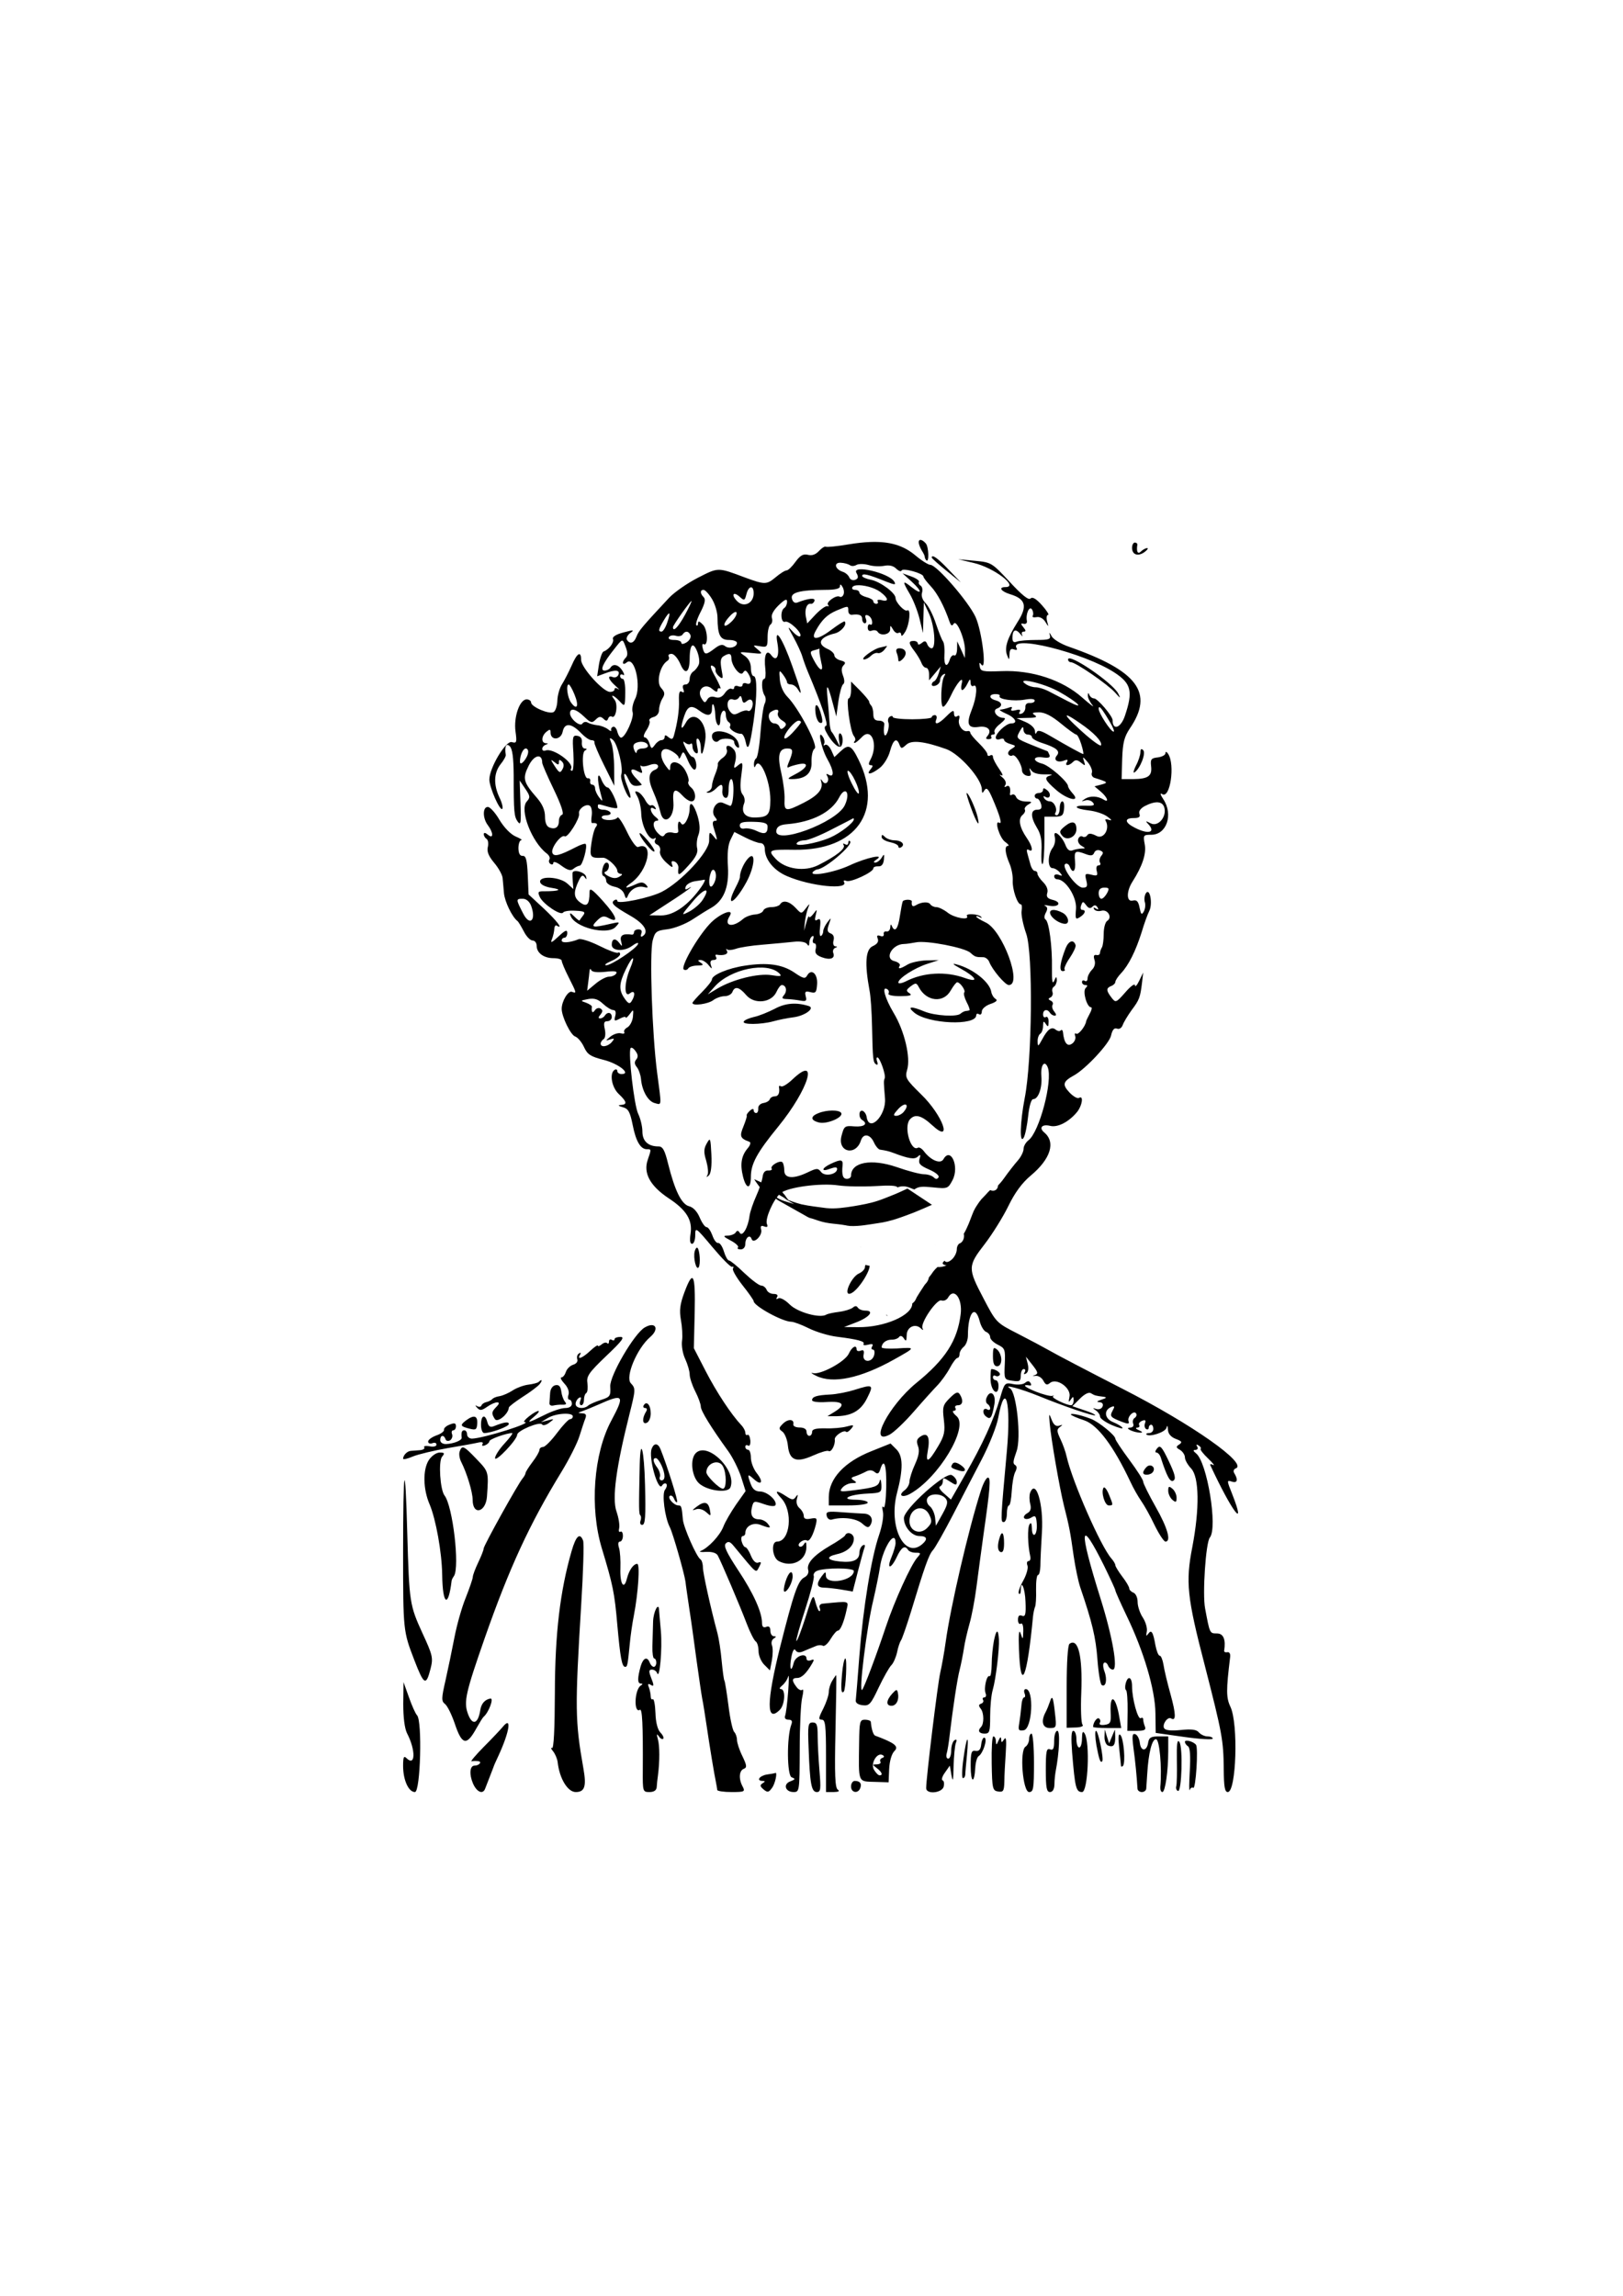 <svg width="210mm" height="297mm" version="1.1" viewBox="0 0 210 297" xmlns="http://www.w3.org/2000/svg">
 <g transform="matrix(.018 0 0 -.018 52.157 231.83)">
  <path d="m3358 8984.1c-46.859-1.812-98.506-7.563-156.01-17.063-82-14-154.98-21.005-162.98-17.005-6.999 5-30.014-9.01-49.014-30.01-24-25.999-51.01-35.98-80.01-27.98-33.999 8-55.004-4.016-89.004-50.016-24-34-52.984-61.991-63.984-61.991-11.999 0-48.006-22.988-81.006-50.988-62.999-51.999-77.006-52-216.01-1-200 74.999-191.99 74.999-340.99-1-75.999-39-169.01-104.02-207.01-144.02-190-204-217.99-236-233.99-278-18-47.999-46.994-58.008-68.994-24.008-7 12 3.994 34.016 23.994 49.016 32 23 25.016 24.001-48.984 4.001-53.999-14-81.999-32.015-75-48.015 9-24-30.027-76-68.027-89-10-4-24.988-45.002-32.988-93.001l-13.008-84.998 54.023 20.006c75 29 111.99 25.997 98.994-8.002-6-16-24.02-24.005-40.02-18.006-43 17-32.982-16.992 18.018-61.991 25-23 33.98-33.008 19.98-24.008-16 11-25.986 9.999-25.986-2.001 0-11-16.01-18.977-35.01-17.977-50.999 4-203.99 174.99-204.99 227.99 0 70-28.995 53.015-68.994-39.984-21-47-51.994-107.01-68.994-134.01-17-26-32.018-79.009-33.018-116.01-1-37-12.982-74.998-26.982-82.998-30-19-162.01 37.022-162.01 69.022 0 12-14.992 21.978-31.992 21.978-50 0-94.01-126.99-80.01-229.99 11-79.999 7.988-86.996-27.012-76.996-44 11-160.99-186-160.99-270 1-56.999 75.988-227.01 92.988-210.01 7 7-1.981 43.997-19.98 80.997-44 92.999-40.998 176.99 7.002 238.99 23 28 39.998 59.022 37.998 68.022-10 59.999 3.004 87.991 29.004 61.991 19-19 26.979-83.01 27.979-207.01 0-270 3-297.99 30-335.99 21-27.999 24.014-4.986 19.014 131.01l-6.006 166 39.99-59.019c36-52.999 37.015-63.001 11.016-92.001-54-59 35.998-291.98 143-372.98 17.999-12.999 26.01-32.014 20.01-43.014-7-11-4.002-26.01 7.998-33.01 11-7 19.98-2.997 19.98 9.003s27.004 3.021 59.004-21.978c44-32 66.02-38.007 85.02-22.007 13.999 11.999 34.996 22.007 45.996 23.007 19.999 1 57.982 140.99 41.982 155.99-4 5-35.99-5.007-69.99-23.007-118-60.999-158.01-70.984-169.01-40.984-13 33 63.004 134.98 89.004 118.98 21-13 110.01 129 103.01 162.99-8 32 48.996 74.018 75.996 57.018 13-7 19-38.994 15-69.994-5-31-3.982-56.018 3.018-55.018 33.999 3 43.986-6.981 25.986-28.981-11-14-24.992-68.01-31.992-120.01-13-97.999-8.005-104 83.994-100 31 1 103.01-65.002 103.01-95.002 0-11 10.99-20.007 24.99-21.007 14 0 10.01-9.006-9.99-20.006-23.999-15-48.01-12.999-80.01 4.001-27 14-35.01 27.01-20.01 32.01 28 9 34.001 64.992 7.002 64.992-25 0-45.006-89.002-21.006-97.002 10-3 19.014-18.983 19.014-34.983s26.008-34.013 58.008-41.013c35.999-6.999 62.982-27.989 71.982-53.989 10-32.999 15.02-36.004 25.02-13.004 18 46.999 67.998 74.992 113 64.992 33.999-9 36.988-4.995 17.988 16.005-20 20-35.997 21.001-75.996 2.001-72-31.999-87.014-28.997-34.014 9.003 127 87.999 171.03 306 53.027 260-13-5-48.01 43.007-80.01 110.01-31 64.999-61.998 111-67.998 102-16-23-98.002-25.001-112-3.001-6 10.999 7.996 19.006 30.996 19.006s37 8.978 30 19.978-30.006 20.006-51.006 20.006c-22 0-38.994 9.007-38.994 20.006 0 24-3.999 24 75 1 35.999-10 65.01-13.001 65.01-6.002 0 39-51.02 144.99-70.02 144.99-12 0-32.004 25.018-44.004 55.018-29 73.999-33.972 3.998-6.973-95.002 18-63.999 16.98-67.009-10.02-31.01-16 21-29.004 49.992-29.004 64.992 0 14-8.98 26.008-19.98 26.008-10.999 0-17.999 11.008-15 25.008 3 14-5.021 23.007-17.021 21.007-32-6-50.977 179.98-20.977 198.98 17 10 15.978 14.005-2.022 15.005-13 0-21.98 19.014-19.98 43.014 2.999 27.999-8.022 43.987-32.022 47.987-34 6-36.975-5.982-28.975-121.98 4-71-0.024-129.01-9.024-129.01-10 0-12.998 7.005-7.998 15.005 25 40-128.99 149.98-181.99 130.98-33-12-33 28.013 0 41.013 20 8 20 10.004 0 11.004-34 3-30.99 51.998 5.01 81.998 23.999 20 30 18.998 30-5.002 0-59.999 74.982-54.998 86.982 6.002 14 67 64 61.995 135-13.004 24.999-26 57.016-47.987 71.016-47.987 15 0 25.002-7.005 22.002-15.005s27.994-81.996 68.994-164l74.004-149.02-0.996 127.01c0 69.999-9.014 149-19.014 177-17 43-15.01 46.008 9.99 26.008 33.999-27.999 77-207.02 60-250.02-10.999-28.999 49.006-181 66.006-165 4 5-5.999 42.998-22.998 83.998-35 83.999-25.984 123.01 11.016 44.014 19-42.999 41.988-52.012 92.988-37.012 3 1-13.01 20.013-35.01 42.013-54 54-51.982 87.99 3.018 57.99 37.999-20 41.004-17.996 29.004 14.004-8 20-8.025 31.008-1.025 24.008 7-8 34-4.998 60 5.002 30 11 52 9.999 60-2.001 6-11-1.988-24.01-17.988-31.01-50-19-55-67.994-15-157.99 21-46.999 44.006-113.02 51.006-146.02 22.999-104 102.98-44.977 93.984 69.022-8 94.999 11.002 107.99 67.002 46.986 20-22 48.018-40.013 63.018-40.013 36 0 33.982 69.003-3.018 100-16 13-24.984 32.013-18.984 42.013 6 9-3.006 43.996-21.006 76.996-33.999 67-110.01 85.009-110.01 27.009 0-28.999-4.004-28.998-29.004 5.002-59 77.999-40.996 150.98 29.004 115.98 32.999-16 60.996-40.988 60.996-52.988 1-13 9.018-5.995 18.018 16.005 14 35 18.989 30.988 47.988-36.012 18-41.999 41.006-71.992 51.006-64.992 21 13 5.016 91-18.984 91-9 0-30.022 27.991-47.022 61.991-22 44-22.98 56.012-4.98 40.013 14.999-12 32.99-16.003 39.99-8.003 7 7 13.008-2.006 13.008-19.006 0-17.999 9.999-38.987 22.998-46.986 17-10 19.99 3.987 9.99 49.987-8 40-4.998 58.988 7.002 51.988 11-7 20.01-35.993 20.01-64.992 0-75 17.992-44.983 31.992 53.017 19 133-86.01 227.98-140.01 126.98-35.999-65-40.99-36.983-9.99 52.016 24 70 50.984 77.982 108.98 33.982 55.999-42 89.004-37.996 89.004 12.004 0 67.999 22.023 29.015 24.023-41.985 2-73.999 35.977-106.01 35.977-33.01 0 27 9.01 54.991 20.01 61.991s20.01-5.98 20.01-27.98 8.98-45.017 19.98-52.017c11.999-6.999 16.02-21.01 10.02-30.01-12-19 45.981-56.989 79.98-53.989 11 1 25.022-24.99 32.022-56.99 15-76.999 29.983-40.01 56.982 144.99 26 181 26.996 325.99 0.996 325.99-10.999 0-19.98 26.018-19.98 58.018 0 36.999-16.001 67.999-45 87.999-43 29-40.999 30.007 45 21.007s87.98-8.021 49.98 23.979c-38.999 32.999-38.999 33.008 15 24.008 52-9 55.02-5.007 55.02 66.993 0 40.999 8.976 81 20.976 89 11 7 16.02 28.016 10.02 47.015-7 22 10.985 55.001 48.984 92.001 45 42.999 60 48.979 60 24.979 0-18-8.981-37.986-19.98-44.986-31-19-25.023-111 5.976-99.003 29 11 128.02-84.004 108.02-104-7-7-31.991 9.012-54.99 35.011-38 42-37.027 36.986 6.973-42.013 27-49 56.014-111.99 64.014-139.99 8-27 25.99-77.006 39.99-110.01 97.999-232 148.02-381.01 131.02-386.01-14-5-14.004-19.987 0.996-46.986 32.048-61.268 77.424-108.21 97.705-104.4l-23.701 47.415c-14 28-30.006 54.99-36.006 59.99-6 6-13 36.994-15 69.994-2 33-8.004 110-14.004 170-12 118 0.994 105.01 38.994-39.984l24.023-90 15 109.98c9 60.999 23.984 115.01 33.984 122.01 11 7 11.004 30.991-0.996 61.991-13 34.999-12.016 58.024 3.984 74.024 18 18 13.023 25.983-20.977 34.983-24.999 6-45 23.012-45 36.012 0 14-22.01 34.986-50.01 46.986-78.999 35.999-56.001 85.007 52.998 111.01 46 10.999 91.016 65.999 71.016 85.999-4 4-47.006-22.991-96.006-59.991-98.999-74.999-152-78.002-112-7.002 44 79.999 82.997 116.99 151 145.99 83.999 34.999 82.998 34.999 82.998-3.001 0-17 10.99-29.009 24.99-28.009 52.999 7 75-1.981 75-30.981 0-16 9.014-30.01 19.014-30.01 11 0 14.002 15.011 7.002 33.011-8 21.999-3.996 30.008 14.004 24.008 15-5 28.996-24.014 30.996-43.014 3-19-3.008-29.007-13.008-23.007s-17.988-3.978-17.988-21.978c0-20.999 11.004-29.007 29.004-22.007 17 6 34.983 2.998 41.982-8.002 20-33 89-20.995 90 16.005 0 32.999 1.006 32.999 21.006 0 11-20 28.994-31.008 38.994-24.008 11 6 19.01-5e-4 20.01-15.005 0-14 13.004-2.992 29.004 24.008 31 53.999 41.004 168.99 14.004 151.99-19-11-84.023 58-84.023 89 0 37-107.99 117.01-174.99 131.01-36 7-65.01 19.98-65.01 27.98 0 21.999 39.016 13.015 176.02-41.985 58.999-22.999 68.994-22.999 53.994 2.001-37.999 61.999-303.99 123.99-271.99 62.992 17-30 14.006-41.988-8.994-50.988-16.999-6-35.012 0.977-42.012 17.977-6 15-26.992 34.013-46.992 40.013-55.999 18-67.003 67.992-14.004 64.992 24-1 52.98-8.977 64.98-16.977 11-9 32.022-8.028 47.022 0.972 15 9 53.982 9 86.982 0 32-9.999 83.024-11.973 114.02-5.973 35 7 65.987-0.01 85.986-21.007 18-17 34.998-23.004 37.998-13.004 8 21 157-20.014 157-43.014 0-8 23.998-38.994 52.998-69.994 46.999-50 96-142 135-255 11-29.999 18-33.004 30-14.004 20.999 32.999 82.006-114 81.006-192l-0.996-54.989-27.012 59.991-28.008 60.019-0.996-56.018c-1-30.999-10.006-50.986-21.006-44.986-9.999 6-23.997-7.009-30.996-29.009-21-65.999-43.994-44.988-38.994 35.011 3 40.999-1.99 84.002-9.99 95.002-9 11-31.006 67.983-51.006 126.98-19 58.999-52.008 125.02-73.008 146.02-24 24-33.982 53.996-26.982 75.996 6 20.999 1.98 43.988-10.02 50.988-11 7-16.982 19.009-11.982 27.009 5 9-18.994 25.984-53.994 38.984l-64.014 23.007 67.002-60.991c76.999-70.999 74.986-99.012-4.014-37.012-63.999 50.999-65.99 43.011-9.99-51.988 24-41 54.994-120 68.994-176l25.02-103 2.988 110.01 2.988 109.98 37.002-79.997c39.999-87 53.014-249.99 19.014-249.99-11 0-25.992 14.01-31.992 31.01-8.999 23-18.023 25.002-39.023 7.002-16-13-27.978-14.001-27.978-4.001 0 11-13 19.006-30 19.006-39 0-37.998-17.024 7.002-75.024 19.999-26.999 41.984-63.998 48.984-82.998 7-19 22.018-34.983 33.018-34.983 12 0 20.973-20.015 21.973-45.014v-44.986l42.012 49.987 42.012 50.016-15-50.016c-8-26.999-23.018-52.99-33.018-56.99-9-3-16.992-14.008-16.992-24.008s14-13.002 30-6.002c17 6 30 23.012 30 38.012s9.998 32.984 22.998 40.984c15 9 18.002 4.996 7.002-12.004-24-38-29.998-219.98-7.998-219.98 10 0 33.998 33.996 52.998 74.995 45 97.999 98.01 156 80.01 90-6-24.999-4.016-44.986 3.984-44.986 7.999 0 25.002 19.986 37.002 44.986 18 37 21.998 39.003 22.998 9.003 0-20 10.006-31.008 21.006-24.008 31 18.999 23.988-79.997-12.012-170-41-103-28.982-136.01 48.018-125.01 64.999 10 99.006-21.992 66.006-62.992-16-19-13.998-25.008 7.002-25.008 16 0 24.984 7.005 18.984 16.005-5.999 10 0.012 17.006 12.012 17.006 12 0 16.986 8.006 10.986 18.006-6 11 12.012 37.99 42.012 59.99 34 28 42.001 42.013 22.002 42.013-47 0-82.996 52.993-45.996 66.993 42.999 16 37.976 45.99-9.024 58.99-50.999 13-51.996 45.014-0.996 45.014 21 0 34.004-6.004 29.004-14.004-13.999-23 104-40.008 180-26.008 44 8 72.012 5.997 72.012-7.002 0-11-16.01-17.977-35.01-16.977-21 2-33.992-10.01-31.992-31.01 1-17.999-11.016-39.014-26.016-45.014-18-6-24-1.996-15 12.004 10 16-5e-4 20.003-29.004 12.004-28-7-38-3.996-30 10.003 9 14 1.023 17.003-20.977 8.003-20-7-46.004-13.004-59.004-14.004-12 0 5.983-13.009 41.982-29.009 67-29 88.009-69.994 35.01-69.994-35 0-110.01-70.004-110.01-102 0-11.999 14-17.004 30-11.004 17 7 30 4.027 30-4.973 0-10 20.001-23.01 45-30.01 41-12 42.019-14.011 10.02-34.011-20-11-31.024-28.984-24.024-39.984 6-10 20.004-14.003 29.004-8.003 20 12 68.024-64.006 69.024-110.01 1-15.999 16.976-32.011 35.976-36.011 26-5 31.998 2.01 22.998 30.01-9 29-7.977 30.002 9.023 7.002 12-18 50.002-28.009 97.002-27.009 42 1 59.986-2.002 40.986-7.002-50-14-43.998-31.976 37.002-102.98 80.999-72 182-94.009 121-27.009-18 19.999-32.988 42.988-32.988 50.988 0 32-135.01 149.99-186.01 162.99-71.999 18-69.016 56.014 3.984 45.014 41.999-6 55.018-0.994 48.018 18.006-6 14-12.008 25.98-13.008 25.98-2 0-53.987 21.015-115.99 46.015-110 44.999-112.02 47.002-86.016 95.002 21 38 28.008 41.004 28.008 14.004 1-19 14.996-35.011 30.996-35.011 17 0 30-8.006 30-18.006 0-11 34-29.985 75-42.985 102-33 131-58 104-90s5.003-54.012 52.002-36.012c24 10 31.006 5.997 21.006-10.003-19-29.999 12.978-29.999 42.978 0 18 18 32.008 15.998 58.008-5.002 31-24.999 33.006-23.996 21.006 12.004-12 33.999-8.018 32.997 26.982-8.003 22-27 36-60.996 30-75.996s3.014-31.983 19.014-36.983c96.999-30 101.01-34.015 50.01-48.015l-50.01-13.004 45-37.984c47.999-40.999 63.01-83.018 20.01-57.018-41.999 26-96.012 28.001-132.01 6.002-31-21-31.004-21.004 0.996-12.004 18 6 42.994-0.976 53.994-14.976 17-19.999 6.011-25.007-47.988-23.007-99.999 3-86.011-22.011 17.988-34.011 48-5 109-24.986 135-44.986 32-23 35.015-31.007 11.016-23.007-20 7-30.99 4.998-24.99-5.002 35-56.999-13.01-138.01-65.01-110.01-37 19-56.006 20.002-66.006 5.002-7-12-22.984-17.003-33.984-10.003s-25.025-0.01-31.025-17.005c-6-16 3.998-37.987 22.998-48.987 31-18 31.025-20.006 1.025-20.006-19-1-48.01-6.004-65.01-13.004-21-8-37.01 4.012-50.01 36.011-26 69-92.988 122.99-77.988 61.991 7-24 0-59.997-15-79.997-37-47.999-36.996-145.99-0.996-145.99 15 0 38.002-14.01 52.002-30.01 22-26 19.998-29.005-7.002-18.006-18 7-33.018 1.997-33.018-10.003s10.002-21.978 22.002-21.978c59.999 0 141-127.01 135-211.01-6-75-3.992-80.991 28.008-60.991 37.999 24 46.996 51.988 15.996 51.988-11 0-14.002 15.01-7.002 33.01 11 30 14.006 30 36.006 1 15.999-22.999 30.004-26.004 44.004-12.004 14.999 15 26.002 13.999 37.002-3.001 10-16.999 6.984-20.003-11.016-9.003-16 10-20.978 7.998-12.978-5.002 7-12 30.998-17.004 52.998-11.004 46 12 79.986-48.995 40.986-72.995-13.999-9-24.99-51.001-24.99-93.001 0-42.999-6.008-87.003-13.008-98.003s-13.004-28.984-14.004-39.984c0-11-11.986-18.004-25.986-14.004-18 3-22.008-8.011-13.008-36.012 7.999-24 0.986-51.995-19.014-70.994-17-18-30.996-44.991-30.996-61.991 0-16-8.98-24.005-19.98-17.005s-20.01 2.997-20.01-9.003c0-11 10.994-21.007 23.994-21.007 17 0 17.992-6.007 1.992-22.007-23-23 9.024-137.99 39.023-137.99 9 0 4.977-20.015-9.023-45.014-13-25-24.986-48.989-25.986-54.989-5-36-54.986-99-70.986-90-10 7-14.027-0.01-8.027-16.005 6-15-1.988-37.988-17.988-51.988-37-29.999-61.99-1.003-69.99 80.997-2 12.999-8.996 18.004-15.996 11.004-7-8-23.006-4.998-36.006 5.002-28.999 24.999-58.002 4.006-97.002-68.994-29-52.999-32.018-55.004-33.018-16.005-1 24 8.014 48.989 19.014 55.989s20.01 31.989 20.01 55.989c1 35.999 3.981 38.004 19.98 14.004 16-23.999 19.01-20.994 20.01 16.005 0 26-9.01 41.011-20.01 34.011s-19.98 2.006-19.98 19.006c0 35 30.98 41.975 49.98 10.975 7-10.999 22.014-19.978 34.014-19.978 13 0 11.982 9.981-3.018 28.981-14 16-18.978 38.015-12.978 48.015 7 11 0.992 24.981-13.008 30.981-19 9-18.996 15.007-0.996 23.007 13 7 19.004 24.013 14.004 38.012-6 15-1.014 32.984 10.986 39.984 11 7 20.01 29.015 20.01 47.015-2 28-5.014 26.998-19.014-6.002-13-28-16.996 7e-4 -15.996 90 3 156-20.996 336-45.996 351-11 7-10.008 26.987 1.992 48.987 14 26 13.02 40.016-4.981 49.016-13.999 6-0.996 7 29.004 1 70-13 93.986 24.985 25.986 41.985-38 8.999-47.99 22.016-39.99 49.016 8 22.999-4.004 52.997-29.004 77.996-22.999 23-41.016 49.991-41.016 60.991s-7.984 20.006-18.984 20.006c-9.999 0-23 18.013-30 40.013-6 22-15.998 58.998-22.998 82.998-8 28-5.01 36.98 9.99 27.98 34-21 26 26.999-15 85.999-51.999 75-63.996 137.02-30.996 165.02 15 12 22.992 29.984 16.992 38.984-5 9 6.016 26.012 26.016 37.012 30 18 26.994 20.978-21.006 20.978-30 1-60.002 14.01-67.002 31.01-6 16-19 25.006-30 18.006-9.999-6-17-3.998-15 6.002 7 42-3.99 66.989-24.99 53.989-15-9-17.998-4.997-7.998 10.003 9 14 0 37.018-22.002 55.018-20 15.999-23.998 22.976-7.998 14.976 17-9 10.999 9.015-15 46.015-24 34-44.004 72.998-44.004 84.998 0 13-9.01 18.004-20.01 11.004s-20.01-2.997-20.01 9.003c0 11-27.996 46.997-60.996 78.997-33.999 32.999-61.992 65.996-61.992 75.996-1 9-9.01 14.004-20.01 11.004-33-9-70.996 42.998-60.996 82.998 7 25 2.992 34.008-13.008 24.008-14-9-22.998-1.022-22.998 19.978 0 27-10.998 23.022-52.998-18.978-57.999-58.999-92.004-69.007-74.004-23.007 6 17 1.014 30.01-10.986 30.01s-22.002-7.005-22.002-15.005-63.01-15.005-140.01-15.005c-77 0-139.98 7.005-139.98 16.005s-10.006 10.001-21.006 3.001c-12-7-17.016-26.013-11.016-41.013s2.998-47.995-7.002-72.995c-19-45.999-31.973-12.009-21.973 59.991 1 14-16.027 25.008-38.027 25.008-30 0-40.986 12.987-40.986 46.986 0 25-7.001 53.02-15 61.02-8 9-15 20.981-15 28.981 0 7-30.01 43.025-65.01 79.025l-64.98 64.992v-59.99c0-34-8.021-61.019-17.022-61.019-20.999 0 11.002-239 37.002-270 11-13 14.005-29.984 6.006-36.983-7-7-7-13.004 0-13.004 6.999 0 30.002 18.985 52.002 41.985 69.999 74.999 119-55.995 60.996-162.99-15-27.999-13.982-38.984 3.018-38.984s15.978-8.01-2.022-30.01c-36-43.999 6.003-36.996 67.002 11.004 29 23 62.008 76.982 73.008 119.98 23 83.999 47.998 100.01 67.998 46.015 12-30 16.01-30 50.01 1 37.999 34 128.99 23.989 287.99-33.01 94.999-35 254-214.01 254-289.01 1-29.999 4.014-30.973 19.014-5.973 15 23 27.978 9.98 57.978-60.019 52.999-123 71.013-187 49.014-174-39 24 0.986-107.99 40.986-136.99 23-16 32.006-29.009 21.006-29.009-25.999 0-21.988-51.014 12.012-130.01 13.999-32.999 24.002-86.981 22.002-118.98-3-63 32.978-171 57.978-171 8 0 10.006-21.015 6.006-46.015-5-25 10.018-99.996 33.018-165 49.999-141 42.984-912.01-11.016-1183-32.999-171-38.002-335-7.002-283 11 19 24.992 89.021 31.992 155.02 8 74 22.002 121.98 37.002 121.98 36 0 65.008 80.996 58.008 164-7 80 22.996 121.02 45.996 64.02 37-96.999-60.984-466-138.98-524-18.999-15-35.01-42.02-35.01-62.02s-19.012-57.998-42.012-83.998c-23-26-69.979-85.985-102.98-132.99-13.105-18.116-26.124-32.331-38.643-45.872-1.107-26.242-21.058-41.383-43.74-36.84-0.14 0-0.483-0.298-0.615-0.286-1.684 0-1.142 0.812-2.314 1.029-2.743 0.748-5.518 1.777-8.291 3.115-1.668-1.143-3.532-2.069-5.186-3.23-8.238-7.99-16.29-16.159-23.672-24.922-11.409-12.793-23.704-24.722-35.42-37.24-10.242-12.252-19.74-25.069-28.389-38.441-9.885-14.574-19.147-29.608-26.66-45.5-7.832-19.382-16.18-38.553-23.174-58.247-7.89-21.733-16.6-43.13-26.631-64.02-6.619-14.819-13.747-29.396-22.471-43.099 2.112-5.988 2.944-14.425 1.201-25.465-2-19-15.008-36.985-28.008-41.985-13-4-22.998-24.014-22.998-44.014 0-21-13.992-50.993-31.992-68.993-26.515-26.516-50.168-26.334-55.225-12.09-16.506-13.428-24.247-26.035 8.613-33.068 0.14-0.038 0.386-0.057 0.615-0.086 1.809 0.232 5.456 0.668 4.893 0.257-0.845-0.614-1.889-0.901-2.842-1.343-10.408-5.214-21.718-7.93-33.135-10.032-11.067-2.038-20.946-2.311-29.59-1.258-5.284-5.255-10.485-10.598-16.055-15.548-5.314-6.228-10.377-12.724-15.908-18.777-0.618-1.012-1.198-2.047-1.816-3.058-8.285-13.279-18.23-25.377-28.213-37.44-1.835-13.468-7.737-25.638-15.82-36.726-4.622-5.836-9.482-11.45-14.56-16.834-6.282-10.375-13.147-20.418-19.893-30.524-11.472-17.04-22.295-34.475-32.988-51.988-7.93-11.755-11.248-26.312-20.713-37.155-3.841-4.401-8.451-8.075-12.686-12.118-1.003-0.614-1.96-1.125-2.93-1.686 0.012-0.632 0.234-0.85 0.234-1.515 0-83.999-200.01-171-389-169l-100.99 1 88.008 33.982c94.999 37 131.98 83.998 64.98 83.998-21.999 0-45.994 9.007-53.994 21.007-9 14-20.002 15-37.002 0-14-11-58.994-25.01-98.994-30.01-40.999-5-81.996-13.978-90.996-19.978-45.999-27.999-207 16.995-263 72.995-34 34-69.002 51.985-82.002 43.986-14-9-17.994-4.997-8.994 9.003s-0.019 23.007-25.02 23.007c-21 0-43.98 13.01-49.98 30.01-7 16-23.994 29.981-38.994 29.981s-69.026 41-121.03 90c-51 49.999-100.98 90-109.98 90-10 0-26.002 29.021-37.002 65.021s-29.016 62.991-41.016 60.991c-12-2.999-30.982 21.989-41.982 54.989-11.999 32-30.012 59.019-42.012 59.019-11 0-32.985 30.993-48.984 68.993-18 43-47.026 73.997-76.025 80.997-55 14-103 112.98-151 304.98-24 98.999-38.994 125.01-68.994 125.01-74.999 0-115.99 38.006-115.99 108.01 0 35.999-14 92.983-30 125.98-28.999 57.999-73.02 439.01-55.02 472.01 5 8.999 21.01-0.01 35.01-20.006 18.999-25 21.006-42.991 6.006-60.991s-13.016-33.989 3.984-54.989c13-16 27-53.999 30-84.998 7-83.999 50.002-160 97.002-173 54-14 52.014-33.014 19.014 217.98-36 275-55.992 857.02-31.992 950.02 17 64 25.993 70.997 106.99 80.997 49 6 130 37.994 179 69.994 50 33 107.99 68.997 129.99 80.997 92.999 51 134.01 148.01 125.01 298.01-6 93.999-0.016 158 18.984 195l27.012 54.989 78.984-40.013c43-22 92.014-39.984 109.01-39.984 18 0 30.996-18.014 30.996-42.013 0-75 64.995-155.01 158.99-195 170-73.999 447.01-100.98 410.01-41.985-6 10 1.988 14.002 17.988 7.002 31.999-12 193.01 63 193.01 90 0 10 16.01 16.005 35.01 15.005 23-2 36.986 12.986 40.986 46.986 4 42.999 2.003 45.004-15.996 15.005-12-19-32.997-35.011-45.996-35.011-15 0-11.994 8.006 6.006 20.006 71.999 45.999-68.02 17.016-190.02-39.984-113-52.999-302-85.014-262-45.014 9 8 21.004 15.005 29.004 16.005 55.999 2 261.02 178.01 236.02 202.01-7 8-13.008 2.997-13.008-11.004 0-13-9.998-18.003-22.998-10.003-14 8-17.99 4.997-9.99-7.002 15-24-53.022-77.989-182.02-142.99-98.999-50-238-30.014-307 44.986-59 62.999-49.978 67.992 137.02 64.992 441-5 640.99 276.01 458.99 647.01-52 106-71.99 114.99-129.99 59.991l-44.004-40.984-22.998 50.988c-13 26.999-32.008 44.011-43.008 37.012-11-7-14.998-3.998-7.998 7.002 6 10 2.998 31.987-7.002 47.987-44 69.999-15.004-76.994 30.996-157.99 47.999-83.999 51.006-138.01 6.006-110.01-13 8-15.998 3.996-7.998-10.003 22-35-9.021-72.984-32.022-39.984-15 22-16.99 20.999-9.99-3.001 15-51.999-24.006-97.991-126.01-149.99-130-65.999-141.99-64.02-137.99 24.979 2 40.999-8.998 125-22.998 187-30 128-17.992 178 43.008 178 44 0 45.001-16.006 7.002-108.01-10-23.999-8.015-33.98 3.984-25.98 11 6 45.001 15.978 75 21.978 75 13.999 58.996-27.995-29.004-72.995-55.999-29-60.99-34.983-24.99-34.983 98.999 0 146 40.983 142 124.98-1 43.999 8.002 85.002 22.002 94.001 29 18-115 292.01-196 373-29 29.999-50.023 77.011-54.023 123.01-6 69.999-4.001 71.982 22.998 35.983 16-21 29.004-45.989 29.004-54.989s13.004-16.005 29.004-16.005 38.014-16.011 49.014-35.011c36-60 23.984-12.974-41.016 169.03-70 199-130 288.99-106 161.99 16-91.999-6.004-137-44.004-85.999-35 47.999-54.978 0.996-42.978-100 4-39 0.973-69.994-8.027-69.994-21.999 0-19.978-83.01 2.022-118.01 11-16 10.996-41.991 0.996-59.991-9-18-23-111.01-30-207.01s-20.996-180-30.996-186-16.996-27.014-15.996-45.014c1-21 4.986-23.974 10.986-8.974 29.999 72.999 106.99-104.02 106.99-245.02-1-105-16.004-122.98-104-125.98-77.999-3-109.99 36.005-83.994 103 7 19 2.018 46.992-11.982 62.992-16 20-19.023 61.986-9.024 133.99 13 98.999 12.027 103.02-21.973 76.024-33-28-35.006-26.019-21.006 26.98 8 34 4.981 67.998-10.02 84.998-30 37-64.976 36-50.977-1 6-17-6.004-41.99-29.004-57.99-21.999-15-38.006-36.014-36.006-45.014 3-10-6.014-42.996-19.014-73.995-13-31-22.998-68.998-22.998-83.998s-10.99-30.983-24.99-36.983c-18-7-17.996-10.004-0.996-11.004 13-1 36.998 11.98 52.998 27.98 40.999 41 52.988 38.024 47.988-12.976-3-22.999 6.01-47.016 20.01-51.016 17-6 24.99 13.991 24.99 61.991 0 39.999 9.014 72.023 19.014 72.023 11 0 18-45.003 15-100-2-57.999-12.994-97.001-23.994-92.001-11 4-34.998 14.007-52.998 22.007-46.999 18-90.015-60.004-56.016-101 18-22 18-29.009 0-29.009-15 0-18.99-15.986-9.99-44.986 32-102 31.996-105.02 0.996-66.021-31 36.999-31.992 35.018-31.992-31.982 0-79-200.02-295-340.02-367-82.999-42.999-319.98-92.021-319.98-66.021 0 10-9.01 13.002-20.01 6.002-32-19-8.99-41.978 110.01-109.98 106-59.999 141-119.02 90-150.02-11-7-13.998 1.006-7.998 19.006 8 19.999 0.99 31.01-20.01 31.01-18 0-31.992-9.006-31.992-20.006s-7-19.006-15-18.006c-63.999 10-89.018-4.986-78.018-46.986 9.999-40.999 8.999-42.003-15-10.003-27 34.999-52.002 27.994-52.002-16.005 0-45 87.024-50.003 144.02-9.003 30 22 50 29.005 45 15.005-14-35-195.01-154.99-230.01-152.99-16 1 0.01 13.981 36.006 29.981 36 14.999 64.98 38.016 64.98 49.016 0 12-6.996 17.004-15.996 11.004-9-5-69.004 16.988-134 49.987-64.999 32-132 53.986-149 46.986-61.999-25-121-28.974-121-8.974 0 11 9.01 19.978 20.01 19.978s20.01 15.011 20.01 34.011c0 25.999-14.018 20.991-63.018-25.008-49-46-59.992-50.006-46.992-19.006 9 22 15.992 55.024 16.992 74.024 1 18 9.021 28.979 17.022 22.979 51.999-31-0.018 36.011-93.018 123.01l-108.98 101-6.006 139.99c-5 109-13.006 139.02-36.006 137.02-20-1-29.996 16.99-30.996 54.989 0 31 9.01 57.018 20.01 58.018 12 0-7.016 12.98-41.016 26.98-36 15.999-82.986 65.01-115.99 120.01-29 50-66.998 92.001-82.998 92.001-38 0-38-81.014 0-131.01 41-54 41.996-102.99 0.996-68.993-19 16-30 17.001-30 4.001 0-11.999 8.98-27.011 19.98-34.011s15.023-32.99 9.023-57.99c-8-32 5-65.008 45-113.01 31-36 57.996-84.977 60.996-107.98 2-21.999 6.99-72.007 9.99-111.01 6-60.999 58.002-170.01 97.002-200.01 7-5 26.996-38.996 45.996-74.995 18-36 45.988-64.992 62.988-64.992 16 0 29.004-17.012 29.004-38.012 0-50.999 50.997-89 121-89 32 0 59.004-8.006 59.004-18.006 0-11 22.01-63.981 50.01-118.98 57.999-115 58.994-118 23.994-105-26.999 11-74.004-67.011-74.004-122.01 0-56 64.002-188.01 97.002-199.01 18-6 47.018-39.995 63.018-74.995 24.999-54.999 48.002-69.002 142-93.001 107-27 201-102 128-102-16 0-30 10.007-30 21.007 0 12-9.01 16.003-20.01 9.003-38-24-21-125 30-173 58.999-55.999 62.999-75.997 15-78.996-23-1-17.996-7.006 14.004-16.005 39.999-11 51.986-33.012 70.986-126.01 23-119 57.012-176 102.01-176 33 0 33.001 1.005 7.002-74.995-34-95.999 16.004-188 149-277 130-84.999 174-159 158-258-7-45-3.014-69.994 10.986-69.994 13 0 22.998 27.991 22.998 61.991 0 60 4.019 57.001 123.02-84.998 68-80.999 131.01-144.99 141.01-141.99 11 4 13.973-2.004 6.973-13.004-5.999-10 25.024-64.01 69.024-120.01 43.999-54.999 79.98-107.01 79.98-114.01 0-34 207-147.99 270-147.99 17 0 74.006-20.986 126.01-46.986 51.999-26 143.99-54.02 203.99-61.02 150-18.999 202.02-32.988 190.02-51.988-6-9 8.988-11.002 32.988-5.002 30 8 39.004 3.996 29.004-12.004-8-12.999-5.99-23.007 5.01-23.007s14.994-17.984 8.994-39.984c-15-55.999-85.996-53.999-75.996 2.001 6 30-0.01 38.981-21.006 29.981-16-6-29.004-1.997-29.004 9.003 0 37-33.986 19.018-55.986-29.981-25.999-58-205.02-155.02-258.02-140.02-20 5-9.006-4.007 23.994-20.006 120-59 318.02-16.991 558.02 117.01 159 88.999 159 88.997 22.002 79.997-59.999-3-110.01 0-110.01 8.002 0.999 31 31.99 55.018 69.99 55.018 22-1 47.02 7.978 55.02 18.978 9 13 21.98 8.997 34.98-10.003 15-24 19.01-18.993 20.01 23.007 0 57.999 59.986 88.015 100.99 50.016 16.999-16 21.008-16 13.008-1-20 34.999 102 213.98 136 200.98 15.999-6 37.021 3.007 47.021 20.006 43 77 105-4.981 90.996-118.98-23.999-191-110.01-325.02-320.01-495.01-196-161-347.01-451-192.01-371 30.999 16 110.02 90.996 175.02 166s140.98 159 168.98 188c26.999 28 68 84.011 90 125.01 20.999 40 46.02 72.995 55.02 72.995 8 0 15 12.009 15 28.009 0 15 13 37.988 30 51.988s30 49.997 30 79.997c0 166 51.99 229 84.99 103 9-35.999 29.996-69.996 45.996-75.996s29.004-23.012 29.004-38.012 24.991-38.989 54.99-53.989c51-25 55.01-33.988 50.01-138.99-5-110-4.009-112.01 54.99-120.01 52-8 60-3.017 60 36.983 0 26 10.006 47.015 21.006 47.015 12 0 15.002-10.007 7.002-23.007-9-14.999-4.984-18.002 11.016-8.002 14.999 10 18.986 35.022 10.986 68.022l-13.008 51.988 41.016-51.988c48.999-62 50.992-71.026 16.992-83.026-14-4-9.01-6.001 9.99-3.001 20 2.999 45.012-11.982 57.012-33.982 16-31 26.988-35.005 47.988-17.005 48 39.999 155.01-37.004 140.01-100-8-38-6.006-43.006 8.994-20.006 18 26 20.006 24.998 21.006-5.002 0-18.999-7.988-34.982-17.988-34.982-35 0-147.02 54.992-130.02 63.992 10 5 6.998 7.001-7.002 3.001-14-3-68 11.01-120 32.01-80.999 33-98.994 52.985-38.994 42.985 10-2 11.014 7.006 4.014 18.006-9.999 16-21.023 16-39.023 1-14-12-52.986-16.003-85.986-9.003-59.999 12-62.01 9.994-95.01-105-43.999-151-124.99-329-250.99-548l-101.02-177-49.98 44.014c-27.999 24-41.004 45.987-29.004 49.987 11 4 21.006 21.012 21.006 38.012 0 26.999 5.981 26.999 49.98-2.001 42.999-27.999 50.01-29.001 50.01-3.001 0 16-16.006 37.987-36.006 48.987-45 24-344-243.98-344-308.98 0-63 57.006-129.01 111.01-129.01 56 0 63.014-22.99 19.014-59.99-127-106-242 129-180 368 46 174 43.986 266.99-4.014 314.99l-41.982 42.013-137.02-54.989c-195-76.999-307-198.02-307-330.02v-59.99h140.01c79.999 0 140.01 9.006 140.01 20.006 0 10.999-38.02 19.978-85.02 20.978-120 0-51.001 38.014 82.998 44.014 98.999 5 102.02 6.993 100.02 64.992-2 33-7.012 45.008-12.012 26.008-9.999-39-34.007-47.993-186.01-66.993-98.999-13-107-11.022-82.002 18.978 15 17 46.024 32.01 69.024 32.01 33.999 1 36.975 4.006 13.975 19.006-25 15.999-22.98 21.01 10.02 31.01 21 7 54.996 21.982 75.996 32.982 24 13 44.988 11.999 62.988-3.001 20-17 30.02-12.994 40.02 19.006 27 86.999 45.978 33.987 42.978-127.01-2-93.999-9.98-157.99-19.98-144.99-9 13-11.014-0.01-4.014-31.01 7-32-5.008-103-28.008-170-55-160-113.98-519.99-140.98-865.99-12-159-24.016-303.02-26.016-320.02-3-19 16.014-31.983 49.014-35.983 47.999-6 58.986 6.984 115.99 127.98 35 73 75.996 146.02 90.996 160.02 15 15 33.016 57.001 41.016 93.001 7 36 20.008 73.998 28.008 84.998s38.991 100.98 69.99 199.98c101 334 129.99 416 159.99 449 16 17 79.999 131.02 143 252.02 61.999 120 156 301.99 209 402.99 52.999 102 106.01 235.01 117.01 296.01 51 276 93.992 109.01 61.992-239.99-45-494-45.998-510.02-22.998-510.02 13 0 22.998 27.02 22.998 60.019 0 33 7 59.991 15 59.991s17.01 46.004 20.01 101c3 55.999 13.99 117.99 24.99 138.99 13 24 12.996 42.016 0.996 49.016-19 12-18.005 24.004 8.994 101 34 94.999 0.01 421.97-46.992 450.97-55.999 32.999 74.013-0.989 207.01-54.989 176-71.999 396-146.99 405-137.99 4 4-31.018 20.983-78.018 35.983l-85.986 29.009 54.99 54.989c33.999 33.999 64.014 48.012 79.014 38.012 26-16 33.001-18.008 90-25.008 26-4 22-9.007-15-21.007-32-10-37.996-16.977-15.996-17.977s30.994-13.01 23.994-31.01c-6-16-26.001-24.006-45-18.006-28 8.999-29.018 7.997-3.018-10.003 17-12 30-31.986 30-44.986s39.016-41.019 86.016-61.019c47-20 81-28.978 75-18.978-5 9-35.999 27.984-67.998 40.984-62 25-68.015 87.007-11.016 109.01 23 9 24.998 2.991 7.998-27.009-22-40.999-15.976-47.997 69.023-80.997 43-16 52.996-14.998 45.996 5.002-12 31 37.995 81.989 53.994 55.989 7-10 2.01-23.982-9.99-31.982-12-6.999-17.016-26.013-11.016-41.013 7-17-2.994-28.981-23.994-28.981-42.999-2 28.997-36.011 75.996-36.011 19 0 15.01 6.005-9.99 17.005-22 9-28.004 18.006-14.004 19.006 15 0 21 8.977 15 18.978s4.006 23.01 21.006 30.01c22.999 8.999 28.976 3.994 20.976-17.006-6-15.999-3.002-34.985 7.998-41.985 9.999-6 19.014-1.997 19.014 10.003 0 11 7.992 20.978 16.992 20.978s15.996-12.982 15.996-29.981c0-16-13-30.01-30-30.01-16 0-24.98-5.003-19.98-10.003 22-21 134.99 16.015 143.99 47.015 5 22 8.986 17.996 10.986-12.004 1-30 21.016-52.993 56.016-66.993 44-16 48.99-24.013 24.99-40.013-25-15.999-23.994-22.012 6.006-39.012 19-12 35.01-35.989 35.01-53.989s20-53.997 45-79.997c57.999-62 60.998-288.01 7.998-565.01-48.999-250-37.999-358.99 90-850.99 125-488 134-536.01 136-744.01 1-126 7.004-165 29.004-165 60.999 0 76.984 491 18.984 613-31 66-30.992 118-1.992 357 3 23-5.01 38.011-20.01 35.011-14-3-23.998 2.003-22.998 10.003 13 80.999-5.002 124.98-52.002 124.98-51.999 0-50.99-1.999-84.99 180-20 103 5.014 473.99 34.014 508.99 57.999 70-19.024 542.02-99.024 605.02-21.999 18-22.984 24.979-3.984 24.979 15 1 19.982 11.008 11.982 24.008-9 15-4.981 18.002 10.02 8.002 14-8 20-19.008 15-25.008-5-5 18.994-35.994 53.994-68.994 33.999-32.999 51.01-53.986 35.01-45.986-15 8-23.013 6.999-19.014-3.001 154-331 262-475.01 157-207.01-40 99.999-39.992 102-1.992 90 39-13 45.996 13.991 15.996 61.991-8 13-3.014 28.01 10.986 33.01 90.999 32-309.98 314.98-814.98 572.98-242 124-476.02 246-520.02 272-43.999 25-149 81.011-233 124.01-153 77.999-153.98 78.996-244.98 252.99-114 217-114.01 232.01 9.99 392.01 54.999 72 130.98 194 168.98 272 46 94.999 98.02 165.98 160.02 217.98 144 120 182 241.01 97.002 311.01-40 34-14.021 60.986 42.978 46.986 53.999-14 136 29.004 194 100 37 46 48.004 122 14.004 101-12-7-42.991 11.013-69.99 40.013-52 55.999-46.015 77.982 33.984 121.98 85 46.999 254.02 229.01 266.02 286.01 8.999 40.999 22.982 57.016 41.982 50.016 17-7 34.012 3.98 42.012 25.98 7 20 36.014 68.006 64.014 107.01 55.999 73.999 62 92.007 75 200.01l7.998 69.994-29.004-59.99c-16-33-30-47.01-30-32.01-1 16-31.995-6.987-68.994-49.987-67-75.999-70.02-77.012-100.02-38.012-38.999 51-38.992 67.998-1.992 82.998 17 6 30 20.01 30 30.01 0 10 19.012 38.992 42.012 62.992 53.999 58 103.98 158.01 146.98 294.01 18 60.999 43.02 129.99 55.02 152.99 26 53.999 2.98 171.01-25.02 126.01-10-16-13.002-44.992-7.002-63.992s2.002-49.021-7.998-67.021c-15-26-20-20.991-30 28.009-9 45.999-20.984 57.988-48.984 50.988-46-12-47.021 66.015-2.022 136.01 71.999 113 101.01 202 88.008 269-12 64.999-10.007 67.993 46.992 67.993 110 0 160.01 144 87.012 255-23 35-25.998 48.012-7.998 37.012 56.999-35 93.007 211.01 43.008 288.01-11 18-20.01 20.002-20.01 6.002 0-13-24.99-26.01-54.99-30.01-48-5-54.018-13.992-48.018-63.992 8-69.999-20.991-91.001-129.99-92.001h-82.002l4.014 144.99c4 117 14.991 159.01 54.99 219.01 175 256 58.005 413.99-436.99 586.99-58 20-114.01 53.996-126.01 76.996-14 27-19.012 29.002-12.012 7.002 8-29.999-4.999-34.982-97.998-34.982-59 0-121.98-5.004-138.98-12.004-23-9-32.022-1.02-32.022 26.98 0 56.999 22.02 69.01 55.02 30.01 14.999-19 21.999-24.003 15-10.003-7 14-2.014 25.008 10.986 25.008 17 0 17.008 7.981-1.992 30.981-21 26-21.012 30.008 2.988 25.008 15-3 25.002 6.007 22.002 21.007-10 48.999 18.002 112 37.002 81.998 9-15 11.01-34.986 5.01-44.986-6-9.999 5.982-14.003 26.982-10.003 21.999 5 48.018-9.011 63.018-33.011 25-39.999 25.008-39.998 13.008 4.001-5.999 25-3.027 45.014 6.973 45.014s-8.979 30.993-42.978 68.993c-43 47.999-68.998 62.987-82.998 48.987-13.999-14-61 24.01-150 120.01-128 138-132.02 139.99-250.02 150.99l-120 11.004 110.01-26.008c146-32.999 331.01-174 229.01-174-52 0-31.015-30.988 33.984-50.988 113-34 126.99-86.007 53.994-200.01-74.999-119-96-185.99-75-238.99 14-37 15.022-36.997 17.022 7.002 1 34 9.992 43.983 31.992 34.983 16.999-6 25.98-2.998 19.98 7.002-65.999 106 484.01-29.999 704-174 120-78.999 133.01-134.99 73.008-311.99-30-86.999-88.008-106.01-88.008-29.009 0 29-107.98 155.99-132.98 155.99-13 0-28.014 11.008-34.014 25.008-7 18-9.986 16.998-10.986-3.001-1-16 13.988-46.994 32.988-69.994 18.999-21.999-13.012 0.989-72.012 52.988-144 128-363.98 200-581.98 191-137-4.999-150.01-1.989-156.01 34.011-5 27-2.009 31.976 9.99 14.976 43-62 7.01 236.02-39.99 340.02-50.999 111-279.99 374.98-324.99 374.98-15 0-64.014 31.022-109.01 69.022-84.749 70.5-182.42 100.5-323 95.059zm-218.29-1471.5 1.289-2.601-0.381 2.486c-0.251-0.066-0.648 0.163-0.908 0.114zm0.908-0.114c0.943 0.248 2.583-0.985 3.398-0.486 21 14 20.974 83.002-1.025 96.002-10 6-13.99-14.015-9.99-44.014zm4.248 1165.3c2.874-0.5 7.125-5.748 13.125-15.748 10-16 13.998-39.989 7.998-54.989s-17.978-22.005-27.978-16.005c-24 15-102-40.99-82.998-58.99 8-9 5.99-12.002-5.01-9.003-11 4-47.998-22.019-82.998-58.018l-61.992-65.992-10.02 49.016c-10 53 8.002 98.001 37.002 92.001 9-2 21.02 7.978 25.02 20.978 8 24-43.018 19.025-123.02-11.975-18-7-32.994 3.98-38.994 27.98-12 43.999 57.001 61.992 240 62.992 69.999 0 105 8.008 105 25.008 0.5 9 1.988 13.247 4.863 12.747zm115.81-4.916c45.14 4.359 125.59-15.315 168.34-46.815 60-44 65.986-75.019 10.986-60.019-22 6-35.003 1.997-29.004-8.003 6-10 2.01-17.977-9.99-17.977-11 0-21.006 7.977-21.006 17.977s-22.01 23.01-50.01 30.01c-27 7-49.98 22.01-49.98 32.01 0 11-13.996 19.978-30.996 19.978-16.999 0-26.014 9.007-19.014 20.006 4.5 7.25 15.627 11.38 30.674 12.833zm-760.66-14.319c11 1.25 19.98-13 19.98-43.5 0-70.999-69.978-105.02-117.98-57.018-46.999 47-29.015 75.01 18.984 31.01 31-28 34.992-26.994 46.992 20.006 8 31.499 21.022 48.252 32.022 49.502zm-340.02-18.52c11 0 38-28.992 60-64.992 21.999-35.999 40.02-95.986 40.02-134.99 1-125 19.002-159.99 82.002-159.99 32 0 57.979-9.007 57.979-21.007 0-31-56.986-46.007-85.986-23.007-18 15-39.004 9.995-74.004-17.005-62.999-47.999-72.986-47.999-85.986 1-6 22-3.023 36.01 5.977 30.01 33.999-21 31.016 101.99-3.984 138.99-25 26-36.006 30.004-36.006 11.004 0-14.999-6.012-21.004-12.012-14.004-7 7 7.025 50.002 31.025 96.002 30 58.999 36.972 90.005 21.973 105-27 26.999-26.996 52.988-0.996 52.988zm-86.982-79.997c4 0-17.022-44.975-47.021-99.975-47-86-85.986-127.03-85.986-88.028 0 14 124.01 188 133.01 188zm317.55-78.682c3.203 0.078 5.445-1.316 6.445-4.316 4-12-11.014-39.992-34.014-62.992-58.999-57.999-74.984-29.989-18.984 32.01 18.75 21.75 36.943 35.063 46.553 35.297zm-477.57-11.175c4.25-3.125-0.5-25.636-15-67.136-12-35-29.99-62.992-39.99-62.992-26 0-23.004 15.998 15.996 80.997 21.5 36 34.744 52.255 38.994 49.13zm126.77-131.13c10.5-1 20.25-9.508 26.25-25.008 5-15-7.008-37.988-28.008-50.988-23-13.999-37.998-15.001-37.998-3.001 0 11-23.006 20.006-51.006 20.006-31 0-45.998 7.978-37.998 20.978 7 11 29.014 15.003 49.014 9.003s41.984-1.997 48.984 9.003c9 14.5 20.262 21.006 30.762 20.006zm-466.38-63.992c9.875 1.5 15.127-15.016 27.627-48.015 14-37 14-59.995 0-73.995-31.999-32-24.998-61.01 7.002-34.011 56.999 47 107-173 59.004-264-16-32-24.022-74.001-17.022-94.001 12-39-52.999-183-82.998-183-9 0-20.982 19.013-26.982 42.013-5 23-19 39.983-30 35.983-11-3-17.004-13.979-14.004-23.979 3-9.999-6.998-7.998-22.998 6.002-17 12.999-51.022 26.981-77.022 28.981-26 3-57.99 12.006-69.99 20.006-13 7-29.002 3.997-37.002-8.003-16-25.999-89.004 33.996-89.004 73.995 0 42 43.016 32.02 101.02-23.979 48-46 56.994-48.007 83.994-21.007 23 23 34.99 24.002 54.99 6.002 19-19 27.014-18 34.014 1 5 14 16.982 20.004 26.982 14.004 29-18 46.013 88.981 19.014 120.98-37 44.999-6.997 35.996 37.002-11.004 37-41 37.99-39.98 39.99 60.019 1 55.999-6.992 101-16.992 101-11 0-20.01 9.978-20.01 20.978 0 12 10.006 15.002 21.006 8.002 11.999-6.999 10.016 6.009-3.984 29.009-28 44.999-67.012 55.007-87.012 22.007-7-11-26.012-20.006-42.012-20.006-35 0-11.98 51.993 70.02 154.99 31 39 45.496 58.519 55.371 60.019zm509.41-34.468c8.291-0.158 18.334-12.68 29.209-38.555 15-35 21.004-78.002 14.004-97.002s-24.995-41.988-38.994-50.988c-15-9-27.012-33.99-27.012-54.989 0-21-13.004-39.012-29.004-39.012-19.999 0-24.992-12.01-16.992-33.01 9-23 4.984-28.977-11.016-18.977-16 9.999-21.98-9.02-19.98-62.02 3-69.999-11.006-162-36.006-251.99-8-28.999-15.995-31.004-38.994-13.004-20 17-28.008 18-28.008 1 0-12-9.998-21.978-22.998-21.978-12 0-33.992-15.011-46.992-34.011-23-31-26.023-29.996-39.023 10.003-7 24-22.98 43.986-34.98 43.986-11 0-5.992 23.017 13.008 51.016 18 27 27.973 57.993 21.973 66.993-6 10 7.004 22.009 29.004 28.009 24 6 40.02 26.988 40.02 51.988 0 24 10.994 59.998 23.994 80.997 19.999 32 18.01 45.996-9.99 76.996-35.999 40-7.003 161.01 45.996 194 11 7 14.994 21.01 8.994 31.01-6 11 3.006 19.006 21.006 19.006s44.988-32.023 62.988-73.023c34-80.999 66.002-62.988 67.002 36.012 0 63.749 8.975 97.809 22.793 97.545zm909.2-22.55c1 1 0.996-9.007 0.996-23.007s7.004-50.998 14.004-81.998c17.999-69.999-14.982-54.991-56.982 27.009-26.999 52-26.02 57.992 4.981 65.992 19 5 36.002 10.004 37.002 12.004zm-645.62-39.613c9.375-2.125 13.623-11.881 13.623-29.381 0-53.999 63.998-135 82.998-105 13.999 21 21.002 19.999 37.002-4.001 30-45.999 24.009-85.995-9.99-72.995-16 7-30 1.997-30-10.003s-13-16.003-30-10.003c-16 7-30 1.997-30-9.003s-8.014-15.003-19.014-9.003c-10 6-31.988-6.982-47.988-30.981-19.999-29-42.02-38.009-70.02-29.009-26 8-45.982 1.994-56.982-18.006-15-26-20.016-24.997-41.016 9.003-38 60.999 24.022 115.99 77.021 67.993 25-21.999 37.998-24.974 37.998-9.975 0 13 7.984 18.976 18.984 12.976 10-7-4.988 29.998-32.988 80.997-35 61-42.994 90.026-23.994 83.026 15-5 25.994-19.01 23.994-31.01-3-11 8.986-32.015 25.986-46.015 28-22.999 30.022-16.984 17.022 50.016-10 55.999-7.021 81.002 12.978 94.001 20.5 13 35.01 18.502 44.385 16.377zm2120-192.18c4.43 0.605 10.52 0.515 17.93-0.2 49.394-4.766 157.7-37.246 227.7-75.996 144-80.999 198.98-139.02 65.976-70.022-47.999 25-111.98 58.024-140.98 73.023-29 15-70 26.98-90 26.98s-50.002 9.006-67.002 20.006c-25.312 16.312-26.912 24.393-13.623 26.208zm-3275.4-26.208c6 0 25.016-31.995 41.016-71.994 34-81.999 18.976-117.99-24.023-58.99-27 36.999-38.992 130.98-16.992 130.98zm1235.9-84.255c3.625-2 6.611-9.25 9.111-21.75 6-27.999 14.014-31.004 34.014-14.004 16 14 30.998 15.001 37.998 3.001 17-26.999-8-84.994-30-71.994-9 6-36.996 0-60.996-13.004-35.999-18.999-48.023-16.996-69.023 11.004-30 42-13.976 97.998 24.023 82.998 15-6 33.982 1.004 41.982 14.004 5 8.5 9.266 11.746 12.891 9.746zm2577.4-78.796c8.812 1.172 31.682-30.697 73.682-101.95 25-40.999 38.004-74.995 29.004-73.995-20.999 1-106.99 134-106.99 164 0 7.5 1.369 11.556 4.307 11.947zm-2316.2-18.206c9.125-1.75 11.889-10.251 5.889-24.751-5-15 8-37.988 30-51.988 31.999-20 34.996-30.016 15.996-49.016-19-17-27.014-16.999-34.014 2.001-5 14-21.006 25.008-36.006 25.008-36.999 0-56.986 63.998-25.986 82.998 19.5 12.5 34.996 17.498 44.121 15.748zm1881.9-18.749c42 0 90.998-24.998 158-79.997 52.999-44 103.01-79.997 111.01-79.997s23.977-30.994 35.977-69.994c12-37.999 18.004-69.994 14.004-69.994-8 0-108.99 54.986-241.99 132.99-61.999 36-85.989 42.007-92.988 23.007-7-15.999-11.012-11.996-12.012 10.003-1 21-30.002 47.992-67.002 63.992l-65.01 28.009 80.01 2.001c58.999 0 72.01 6.006 50.01 20.006-22.999 15-15.999 18.978 30 19.978zm205.22-23.064c11.022-2.385 41.262-20.432 90.762-54.932 99.999-67.999 161-132.99 151-158.99-4-10-64.993 34.003-136.99 99.003-88.125 79.374-123.13 118.9-104.77 114.92zm-1932.2-36.926c10 0 17.022-5.003 17.022-11.004s-27.001-39.995-60-74.995c-36-38-60-52.011-60-35.011 0 30.999 76.978 121.01 102.98 121.01zm-1136.1-151.91c28.406 1.219 53.145-11.345 53.145-30.095 0-10-17.99-18.006-39.99-18.006s-41.016-11.008-41.016-25.008c-1-14-8.988-6.995-17.988 15.005-11 29-6.008 43.017 16.992 52.017 9.5 3.749 19.389 5.681 28.857 6.088zm-824.85-48.101c10 0 17.992-11.008 16.992-25.008-1-41-59.004-109.99-59.004-69.994 0 45.999 22.012 95.002 42.012 95.002zm84.111-57.504c19.375 4 33.897-10.5 33.897-45.5 0-10 36.999-96.004 82.998-191 54-112 75-176.97 60-181.97-13-4-22.998-24.015-22.998-44.014 0-46-25.998-63.986-67.998-47.987-21 8-32.022 35.997-32.022 78.997 0 46-18.982 88.985-56.982 132.99-99.999 115-106 140.02-60 233.02 19.5 39 43.731 61.478 63.105 65.478zm158.88-25.351c3.5 0.625 9.021-3.146 17.022-11.146 14-14 15.988-33.989 2.988-55.989-16-28.999-22.991-25.993-54.99 23.007-31 47.999-32.018 52.981-3.018 29.981 27-22.999 33.018-23 33.018-1 0 9.5 1.48 14.523 4.98 15.148zm2073-77.139c10 0 33.006-31.994 51.006-70.994 19-39 30.982-80 26.982-91s-27.006 20.995-51.006 70.994c-25 50-36.982 91-26.982 91zm-19.922-147.73c18.633-1.748 23.799-43.386-3.076-100.26-59.999-126-513.01-292-492.01-180 5 26.999 26.993 39.985 76.992 43.985 181 15 319 86.004 374 191 16.875 33 32.912 46.32 44.092 45.272zm2246.2-79.14c23.749-1.375 39.758-13.126 46.758-35.126 21-66.999-43.002-144.01-97.002-116.01-35.999 19-40.014 17.999-19.014-4.001 58.999-61.999 2.023-77.979-95.977-26.98-72.999 37-76.002 68.993-7.002 68.993 37.999 0 48.986 7.981 40.986 29.981-7 18 6.999 39.018 37.998 56.018 38 19.499 69.502 28.498 93.252 27.123zm-2189.2-115.12c3 1 4.981-2.002 4.981-7.002 0-24-97.98-100.01-169.98-131.01-97.999-43-259-69.984-240-39.984 6.999 11 31.986 20.006 55.986 20.006s112 34.996 194 77.996c82.999 41.999 152.01 77.997 155.01 79.997zm-715.02-25.008c77-2 100.02-10.011 100.02-35.011 0-50-21.018-57.981-78.018-30.981-28 14-67.982 22.006-86.982 18.006-21-5-35.01 3.979-35.01 21.978 0 22 23.991 28.008 99.99 26.008zm2464.5-205.38c7.5 2.875 16.488 2.871 25.488-0.629 23-8.999 26.023-17.984 9.023-37.984-12-15-17.02-37.015-10.02-48.015 8-12 3.009-20.978-9.99-20.978-14 0-19.007-17.013-13.008-40.013 9-34 3.006-38.009-38.994-27.009-44.999 11-48.006 7.015-36.006-40.984 10.999-43 6.014-52.017-25.986-52.017-45.999 0-156.01 151-125.01 170 11 7 25.992-1.978 31.992-18.978 21.999-55.999 44.998-33.016 37.998 38.984-7 74.999 1.022 80.016 77.022 51.016 36.999-13.999 51.996-11.996 60.996 10.003 3 8 8.994 13.73 16.494 16.605zm-2757.4-139.62c14.672 3.609 28.371-31.995 17.871-70.994-5-20-18.012-43.015-27.012-48.015-21-13-24.01 52.004-5.01 101 4.25 11.25 9.26 16.803 14.15 18.006zm-61.143-70.994c9 2-1.994-23.018-23.994-54.017-90.999-129-196.99-202.98-286.99-202.98l-85.02 1 138.02 90c122 78 205.99 140.97 136.99 100.98-15.999-9-21.008-3.995-13.008 16.005 6 15.999 35.01 33.012 65.01 38.012 29 4 59.994 9.004 68.994 11.004zm2875-57.018c33.999 0 37.014-5.984 19.014-39.984-11.999-21.999-29.986-40.013-40.986-40.013-10 0-19.014 18.013-19.014 40.013 0 27 12.986 39.984 40.986 39.984zm-2868.1-20.378c14.875 2.125 11.111-20.622-20.889-69.622-18-27-60.981-63.998-94.98-81.998-62-32-61.009-30.005 24.99 71.994 42.499 50.5 76.004 77.5 90.879 79.625zm-1312.9-59.619c25 0 48-18.988 60-49.987 39-104-9.012-151.02-57.012-56.018-53 103-52.988 106.01-2.988 106.01zm791.25-427.88c6.25-0.125 0.76-26.111-21.24-78.111-40.999-99.999-41.999-208 0-174 35 28.999 42.982-9.018 11.982-57.018-13-21-23.984-16.994-48.984 19.006-44 61.999-42.005 108.01 8.994 213.01 25 51.499 42.998 77.235 49.248 77.11zm-306.39-77.225c2.125 1.375 4.648-0.888 7.148-6.888 6-14.999 42.983-19.004 101.98-13.004 66 8 88.018 3.996 78.018-12.004-8-13-31.002-23.007-52.002-23.007-19.999 0-64.002-22.988-97.002-50.988l-60-49.987 7.002 54.989c4 30.999 8.99 69.999 9.99 85.999 1 8.5 2.738 13.516 4.863 14.89zm14.502-213.04c28.125-0.469 50.637-11.341 77.637-36.84 27-25 60.004-45.014 74.004-45.014 16 0 21.004-15.985 14.004-41.985-10-37.999-6.007-40.006 31.992-20.006 24 13 43.008 17.003 43.008 9.003s13.004 2.979 29.004 23.979c27 36.999 27.998 36.022 22.998-18.978-3-31-21.024-64.996-39.024-75.996-18.999-10-28.998-26.011-22.998-35.011 5-10-5.991-13.002-24.99-8.002-19 5-53-6.008-75-24.008-37-30-36.992-30.978-1.992-19.978 32 10 33.982 6.993 11.982-19.006-28-33-79.98-41.004-79.98-11.004 0 10 9.977 24.982 20.977 31.982 12 7 16.023 38.023 9.023 71.023-9.999 45-6.012 57.99 17.988 57.99 18 0 31.992 14.01 31.992 30.01 0 33.999-30.98 40.003-49.98 10.003-7-11-22.014-20.006-34.014-20.006-14 0-12.982 10.009 3.018 28.009 17 22 17 31.985 0 42.985-12.999 8-31.016 1.996-41.016-13.004-16-25-26.006-11.992-21.006 26.008 1 7-17.983 20.009-41.982 29.009-42 14-41.996 14.98 14.004 25.98 10.999 2 20.976 3.014 30.352 2.858zm2465.4-1770.2c-0.97-0.531-1.891-1.118-2.285-2.029-0.215-0.487 0.951 0.499 1.348 0.886 0.348 0.35 0.603 0.777 0.938 1.143zm-352.71-499.36c1.039-5.929 5.052-9.343 12.217-10.775-4.219 3.447-8.547 6.796-12.217 10.775zm354.61-1293.4c27.125 0.375 56.363-8.895 72.363-27.895 19.999-24 14.998-45.98-22.002-112.98l-46.992-84.027-6.006 58.018c-4 32-20.998 68.998-37.998 81.998s-25.984 37.989-18.984 54.989c7.5 19.5 32.494 29.52 59.619 29.895zm-105.32-99.803c24.17-2.033 48.07-17.823 62.695-50.073 20-42.999 16.982-57.001-18.018-92.001-51-50.999-125.98-22.013-125.98 49.987 0 60.624 41.016 95.475 81.299 92.086zm-196-212.98c8.938 0.453 14.678-10.598 14.678-37.098 0-16-13.004-61.003-29.004-100-38-89.999-4.972-89.999 38.027 1 33 70.999 58.977 85.987 80.977 49.987 7-11 31.023-19.978 54.023-19.978 39 0 39.982-3.011 11.982-35.011-45.999-51.999-164-311.99-225-494.99-67.999-204-155.01-436-171.01-455-27-33 32.01 448.98 80.01 644.98 18.999 82.999 40.988 189.02 47.988 237.02 15 102.75 70.512 207.74 97.324 209.1z"/>
  <path d="m3707 8975c2-14 13-38 23-55 11-16 20-36 20-43 0-8 5-18 11-24 21-22 18 94-3 120-29 34-56 35-51 2z"/>
  <path d="m5240 8942c0-50 43-64 90-30 21 16 29 28 18 28s-31-11-44-24c-23-23-34-2-26 49 1 8-7 15-18 15s-20-17-20-38z"/>
  <path d="m3800 8872c0-5 47-47 105-94l105-85-89 93c-78 82-121 113-121 86z"/>
  <path d="m3430 8226c-48-9-150-85-116-86 13 0 35 12 50 27 14 14 36 23 48 19s33 6 47 23 23 30 18 28c-4-1-25-6-47-11z"/>
  <path d="m3548 8188c7-17 12-41 12-54s14-9 32 10c36 36 23 76-25 76-20 0-27-11-19-32z"/>
  <path d="m4780 8140c0-11 9-20 21-20 33 0 264-159 316-217 40-45 43-46 24-9-38 77-361 297-361 246z"/>
  <path d="m2964 7762c3-38 18-73 32-77 19-7 22 6 12 48-21 88-52 108-44 29z"/>
  <path d="m2220 7588c0-32 30-52 49-32 24 24 111 17 111-9 0-14 10-31 22-38 15-10 18 1 7 33-23 75-189 115-189 46z"/>
  <path d="m5300 7473c0-19-14-63-32-96-17-34-22-56-11-49 40 25 85 138 63 160-13 13-20 9-20-15z"/>
  <path d="m4600 7202c0-12-13-22-30-22-16 0-30-9-30-20s8-20 18-20c9 0 22-18 28-40 8-30 0-40-28-40-49 0-49-52-1-131 27-43 36-91 32-166-3-59 0-100 8-93 7 7 13 87 13 177v163h68c59 0 68 7 73 55 4 30-2 55-12 55-11 0-19-22-19-50 0-27-10-50-21-50-12 0-16 8-10 18 17 28-10 82-40 82-15 0-33 10-41 23-8 14-5 18 8 10 34-22 47 20 14 47-21 17-30 18-30 2z"/>
  <path d="m1684 7155c14-25 27-82 28-127 3-88 60-195 93-175 12 8 15 4 7-10-8-13-1-28 15-34 16-7 25-27 20-46-6-20 13-54 45-83 39-36 51-40 42-16s-4 31 18 23c16-7 28-27 27-44-7-64 2-62 73 17 52 57 69 92 62 122-6 23-3 66 8 94 14 36 12 78-5 138-25 83-57 116-57 57 0-65-42-141-61-110-19 30-28 7-21-54 2-14-14-19-40-12-23 6-49 0-57-14-11-18-23-16-48 9-39 39-43 90-8 91 15 0 11 11-10 27-38 29-49 83-12 60 15-9 18-5 9 9-8 13-22 19-30 14-9-5-28 12-42 39-14 26-38 53-53 58-23 9-24 4-3-33z"/>
  <path d="m4081 7077c43-118 69-154 48-67-15 62-64 170-78 170-4 0 9-46 30-103z"/>
  <path d="m4758 6942c-40-32-43-42-20-69 33-41 102-9 102 47s-30 64-82 22z"/>
  <path d="m1700 6889c0-27 94-141 106-129 6 6-16 41-48 79s-58 61-58 50z"/>
  <path d="m3440 6863c0-13 27-29 60-36s60-20 60-31c0-10 9-13 20-6 32 20 3 50-47 50-25 0-56 11-69 24-19 19-24 19-24-1z"/>
  <path d="m2477 6707c-30-34-57-97-56-132 0-9-14-42-31-74-78-152-6-116 78 39 62 114 69 235 9 167z"/>
  <path d="m1218 6606c-1-9 0-38 2-66l4-50-43 39c-55 50-205 58-196 11 3-18 37-35 85-42 79-12 51-24-53-24-48 1-51-4-34-42 25-52 152-136 167-111 7 10 46 16 89 13 65-3 74-9 55-34-13-16-24-33-26-36s-19 10-39 30c-26 26-33 28-26 6 27-86 267-146 325-82 34 37 33 38-42 21-124-29-141-25-93 23 34 34 50 38 83 20 77-41 61 9-37 119-81 90-99 101-99 66 0-90-19-110-69-72-46 35-48 73-6 160 17 34 27 39 40 20 14-19 16-18 10 5-9 32-93 55-97 26z"/>
  <path d="m3628 6413c-16 0-33.006-5.003-36.006-11.004-4-7-13.006-54.977-21.006-106.98-13-92-36.979-121.02-57.978-70.022-6 15-10.016 11.025-11.016-9.975-1-19-12.982-33.01-26.982-30.01s-23.01-6.006-20.01-19.006c3-14-7.99-20.004-24.99-13.004-22 8-27.018 1.994-18.018-20.006 8-22-4.002-38.989-37.002-53.989-51-24-58.002-124.99-22.002-318.99 8-38 16.018-155 18.018-260 5-236 7-256 30-271 10-6 13.002 2.978 7.002 19.978-7 17-6.004 31.01 0.996 31.01 18 0 61.998-124.99 52.998-149.99-8-22-8.008-20.018 1.992-145.02 10-123-114.98-248.98-131.98-132.99-3 20-16.004 38.986-29.004 43.986-28 9-31.018-48.992-3.018-65.992 44-27 16.01-51.015-54.99-46.015-71 6-75.014 3.006-94.014-69.994-29-116 104.01-144.98 140.01-30.981 17 53 66.018 45.996 93.018-13.004 12-27 31.975-51.017 43.975-53.017 41-6 62.022-10.978 92.022-21.978 116-44 157-50.009 180-28.009 19 18 21.982 13.994 11.982-17.006-9-33 2.994-46.996 68.994-75.996 47-20 75.027-43.989 68.027-55.989-10-15-20.01-15-35.01 0-12 12-42.99 21.978-69.99 21.978-26 0-115.02 23.017-197.02 52.016-182 62-326.98 34.98-326.98-62.02 0-13-13-22.979-30-22.979-29 0-37.996 28.003-30.996 98.003 4 42-13.02 43.975-85.02 9.975-68-32-70.984-60.983-3.984-34.983 33 12 49.98 12 49.98-1 0-40-87.99-58.007-114.99-23.007-23 29-31.006 28.999-96.006-2.001-104-50-168.98-44.996-168.98 13.004 0 25-6.008 51.99-13.008 58.99-17 18-89.988-23.986-77.988-44.986 6-9-5.024-15.004-24.024-14.004-23 2-36.986-13.987-40.986-46.986-4-27-23.996-89.015-45.996-137.02-22-49-44.018-112.99-48.018-143.99-10-81-50.99-151.01-69.99-120.01-11 18-19.004 19.001-29.004 3.001-7-12-32.982-22.007-56.982-23.007-37-1-34.027-5.983 21.973-35.983 36-19 59.006-41.016 51.006-49.016-7-8 1.01-14.004 20.01-14.004 19 0 32.988 16.012 32.988 39.012 0 46 33 72.012 45 36.012 13-40 80.024 24.993 69.024 66.993-7 25-1.027 32.007 21.973 23.007 22-8 28.014-3.023 19.014 17.977-14 38 46.002 175.01 97.002 220.01 49 44 290.01 75.989 417.01 56.99 55-8 173.99-10.002 264.99-5.002 103.12 6.703 155.64 4.284 159.81-9.717 7.562 3.365 15.587 5.886 24.141 7.145 7.439 1.084 15.041 0.493 22.559 0.715 22.475-0.721 42.379-9.858 62.549-18.32 0.799-0.271 1.603-0.495 2.402-0.772 3.274-1.046 6.359-2.186 9.404-3.344 30.648 22.25 56.806 22.899 132.13 15.291 107-11 110-9.983 143 53.017 50 97-14.006 240.99-66.006 148.99-21-37-90.98-8.01-139.98 56.99-15 20-34.008 31.008-43.008 26.008-51-32-104 148.01-59.004 202.01 37 43 83.008 31.986 163.01-42.013 149-137 73.994 73.014-81.006 223.01-110 108-117.02 120-101.02 176 27 88-19.002 280.99-97.002 409.99-63 106-87.996 196-45.996 170 12-7 15.023-20.982 9.023-30.981-6-11 29.99-19.006 84.99-19.006 71 1 88.006 6.007 66.006 21.007-26 17-25.006 23.988 8.994 49.987 35 26 41.008 25.998 58.008-6.002 54-104 176.98-116.98 228.98-24.979 19 33 39.992 59.991 46.992 59.991 21 0 63.006-59.995 51.006-72.995-7-7 0.992-37.994 16.992-69.994 17-31 25.01-58.019 20.01-59.019-6-2-19.004-4.002-29.004-5.002-10-2-24.984-10.006-33.984-18.006-25-26-186.01-15.995-261.01 15.005-96 40-127.01 36.997-73.008-8.002 98-82 446.02-96.977 446.02-18.978 0 11 8.981 13.974 19.98 6.974 11-7 20.01 2.006 20.01 20.006s26.992 42.017 61.992 54.017c43 15 54.006 25.983 36.006 36.983-14 9-27 31.016-30 50.016-11 70-131 166.01-248 197.01-36 10-29.994 1.992 21.006-26.008 122-67 143.01-108.99 36.006-70.994-137 49-297.02 39.992-422.02-24.008-30-15-54.99-19.003-54.99-9.003 0 30 115.01 103.99 207.01 133.99l82.998 27.009-90-2.001c-49-2-110-14.981-134-29.981-53-32-73.016-35.003-56.016-8.003 6 11-10.994 25.982-38.994 32.982-74 18-15.006 122.01 68.994 123.01 17 0 56.008 6.004 88.008 12.004 75 15 349-37.996 390-74.995 33-30 38.988-32.01 92.988-32.01 16 0 36.008-16.011 43.008-35.011 21-55 114.01-165 140.01-165 100 0-44 391-165 449-38 18-68.994 37.014-68.994 43.014s10.99 3.999 24.99-4.001 17.99-6.999 9.99 2.001c-19 22-114.98 26.002-101.98 6.002 20-33-90.018-14.021-138.02 23.979-28 22-65.002 40.013-82.002 40.013s-35.978 9.007-42.978 20.006c-13 21-65 17.998-105-7.002-23-14-32.008-4.019-28.008 28.981 0 6-13.004 11.004-29.004 11.004zm-21.562-1471.9c17.969 2.09 20.684-18.381-7.441-52.131-13-16-37.99-28.981-54.99-28.981-24 0-19.008 11.988 16.992 50.988 18.375 19.5 34.658 28.87 45.44 30.124z"/>
  <path d="m2710 6380c-7-11-35-20-62-20s-54-11-59-25-32-26-60-28-67-16-85-32c-76-66-142-52-97 20 39 63-75 18-144-57-92-100-211-310-185-327 11-6 25-3 32 9 7 11 37 20 66 20 42 1 47 5 24 20-24 16-24 19-2 20 15 0 41-16 56-35 28-33 29-33 18 0-7 23 0 35 20 35 17 0 25 9 18 20-7 12-6 20 4 18 51-9 87 4 74 27-8 14-8 19 1 11 8-7 36-5 62 4 26 10 113 24 193 30 80 7 182 16 225 21 49 5 85-2 95-17 11-17 15-14 16 10 0 18 9 39 20 46s14-1 8-19c-7-17-3-31 8-31s16-18 10-40c-8-29 3-45 43-60 61-23 99-9 83 31-5 14 1 31 14 36 17 7 18 10 1 11-13 1-19 19-13 42 7 25-1 44-21 51-24 10-27 24-12 66 18 50 17 51-11 14-16-21-30-50-30-64 0-13-7-29-16-34-9-6-12 22-7 61 6 54 2 68-18 56-19-12-22-4-13 32 11 46 11 46-17 9-16-21-30-30-31-20-2 11-10-8-19-41l-17-60 6 60c4 33 13 78 22 100 15 40 15 40-16 0s-31-40-73 5c-45 48-91 58-111 25z"/>
  <path d="m4653 6309c12-32 69-69 106-69 36 0 23 57-18 79-58 31-102 26-88-10z"/>
  <path d="m4763 6066c-41-104-49-166-22-166 14 0 20 5 14 12-6 6 10 44 37 83 27 40 46 81 42 92-14 43-49 32-71-21z"/>
  <path d="m2456 5939c-121-18-236-67-236-99 0-10-31-50-70-89-38-38-70-74-70-80 0-23 112-8 149 20 21 16 58 29 83 29 24 0 49 14 55 30 17 44 49 37 100-23 59-68 181-55 217 24 12 27 29 49 38 49 31 0 41-42 17-71-20-24-16-29 24-30 26-1 68-6 94-11 40-7 46-2 37 32-8 33-3 38 34 29 38-10 44-2 48 58 5 74-42 115-72 61-14-25-28-22-92 22-88 59-195 74-356 49zm249-56c20-20 9-23-57-12-95 15-277-30-388-96l-70-42 50 56c113 127 378 181 465 94z"/>
  <path d="m2671 5629c-47-24-113-51-147-58-35-8-69-22-75-33-15-24 122-23 211 1 39 11 104 24 145 29 82 10 159 66 111 81-88 28-168 22-245-20z"/>
  <path d="m2797 5120c-34-32-70-54-80-48s-17 4-15-6c7-41-4-66-30-66-16 0-32-9-36-21s-25-24-46-27c-23-4-39-21-37-39 1-18-5-33-15-33s-18 9-18 21-12 10-28-5c-15-14-25-29-22-33 4-3-7-38-23-78-30-72-25-87 43-112 11-4 6-24-12-45-47-55-57-116-34-207 23-90 56-90 56 1 0 93 44 174 197 361 220 270 296 524 100 337z"/>
  <path d="m4158.6 4749c-0.603-1.031-0.356-1.774 0.615-2.258-0.192 0.755-0.431 1.501-0.615 2.258z"/>
  <path d="m2985 4879c-59-23-57-52 5-67 57-14 178 38 159 69-14 23-104 23-164-2z"/>
  <path d="m2183 4662c-22-38-23-64-4-125 12-43 17-89 9-102-10-19-8-19 10-3 15 14 22 69 18 150-6 120-8 125-33 80z"/>
  <path d="m3287.7 3916.9c0.634-0.305 1.244-0.66 1.875-0.972 0.922 0.074 1.802 0.113 2.725 0.2-0.766 0.153-1.508 0.358-2.285 0.486-0.77 0.093-1.546 0.172-2.314 0.286z"/>
  <path d="m2096 3886c-12-48 12-142 29-114 14 23 8 122-9 139-6 6-15-6-20-25z"/>
  <path d="m3323.6 3788.4c-2.252-4.362-3.574-9.653-3.574-15.405 0-15-20-36.015-45-47.015-50-23-108-145.99-67.998-144.99 46.918 0.823 145.31 148.64 146.87 200.92-10.12 2.066-20.232 4.205-30.293 6.488z"/>
  <path d="m2022 3591c-32-86-37-129-25-198 9-48 13-116 8-150-5-35 5-93 23-131 17-37 32-87 32-111 0-23 18-78 40-121s40-92 40-110c0-30 74-150 197-320 32-44 73-127 92-183l33-104-68-96c-37-54-79-125-92-160-25-64-108-152-162-174-16-7 1-10 38-7 43 2 73-7 84-26 27-51 160-363 207-487 24-64 54-122 65-130 12-7 21-39 21-70s18-75 41-98l41-41 14 73c7 40 8 88 1 106-8 19-2 41 12 50 20 13 20 16 1 17-14 0-25 18-25 39 0 27-10 36-30 28s-30 1-30 28c0 77-61 213-172 380-84 128-106 175-88 192 17 17 31 13 56-18 172-208 158-197 183-152 18 34 16 40-6 32-17-7-37 12-53 50-13 34-32 61-40 61s-20 18-26 40-2 40 8 40 18 10 18 21c0 50 56 80 110 59 71-27 79-25 50 10-14 17-41 30-61 30-48 0-66 31-51 89 11 44 15 45 87 20 46-16 78-18 82-6 12 33-61 97-111 97-32 0-53 16-66 51-28 74-25 80 20 39 57-52 73-22 22 42-23 29-42 79-42 111 0 31-9 57-20 57s-20 10-20 21c0 12 9 16 20 9s18 9 16 37c-3 28-12 46-20 40-9-5-16 2-16 15 0 14-13 39-30 56-72 77-176 234-255 387l-85 165 6 255c6 282-11 315-74 146z"/>
  <path d="m1737 3339c-75-43-252-346-248-424 4-69-1-76-67-97-40-13-81-31-91-40-30-28-91-21-91 11 0 16 11 35 23 43 16 10 20 4 11-19-7-18-4-33 7-33 10 0 19 17 19 39 0 21 7 43 17 49 9 6 12 37 8 69-8 52 9 76 135 197 114 108 136 137 102 137-23 0-42-7-42-16 0-10-9-12-20-5s-20 1-20-12c0-14-6-19-13-12-7 8-25 4-40-9-15-12-27-16-27-9 0 8-25-9-55-37-56-53-98-68-73-28 9 14 5 18-8 9-12-7-17-26-12-41 6-16-6-33-30-40-22-7-46-31-52-52-7-21-21-39-32-39s-1-20 21-44c25-26 37-58 30-80-7-20-4-36 6-36s18-13 18-30c0-18-18-30-48-30-27 0-94-22-149-50-120-60-136-63-73-11 62 52 28 53-38 1-28-22-42-40-33-41 72-2-294-117-377-119-19 0-35 14-35 30 0 17-9 30-20 30-18 0-23-14-19-54 2-19-59-43-113-45-24 0-41 11-41 29 0 36 26 40 38 6 4-13 18-16 33-8 13 9 20 29 14 44s-2 28 9 28c10 0 19 13 19 29 0 23-11 26-45 12-25-9-43-26-41-37 3-11-22-30-55-41-32-12-59-31-59-44s14-18 30-12c17 7 30 2 30-10s-21-18-49-12c-28 5-45 2-39-8 6-9-8-18-31-20-22-2-52-4-66-5-26-2-54-31-55-56 0-8 32-1 71 16 39 16 149 42 245 59 96 16 195 34 221 40 29 7 42 3 34-10-8-12 0-16 18-9 17 7 31 20 31 29 0 15 123 59 164 59 8 0-17-34-55-75s-68-88-68-105c1-34 159 132 159 168 0 29 164 98 179 74 6-10 29-5 51 12 39 29 38 30-10 17l-50-13 50 30c57 35 180 42 180 12 0-11-9-20-20-20-10 0-53-45-94-100s-86-100-100-100-26-10-26-21c0-12-22-51-50-87-27-36-50-72-50-80 0-7-10-25-21-38-32-37-279-481-280-504 0-11-18-56-39-100s-39-91-39-105c-1-14-24-81-51-149-28-68-64-196-81-285s-46-227-64-308c-30-130-30-150-4-170 17-13 47-74 69-137 53-160 86-167 158-36 22 39 44 75 50 80 38 32 76 136 50 132-39-6-66-36-73-82-16-103-58-115-90-25-30 85-15 150 123 545 176 502 321 816 549 1189 57 93 116 210 131 260 16 50 34 107 42 126 10 26 4 36-23 37-34 2-34 3 3 16 22 8 72 28 110 45 186 83 196 72 97-113-128-238-157-627-68-920 79-261 91-317 111-550 21-234 33-300 56-300 16 0 18 7 34 170 5 55 18 145 29 200 31 160 45 370 24 370-27 0-58-44-74-105-21-87-51-41-47 72 2 57-2 123-10 148-9 28-6 45 7 45 11 0 21 19 21 41 0 23-8 36-18 30s-14 5-9 25-3 74-19 120c-33 94-3 317 93 699 45 178 45 186 10 223-42 45 44 251 140 333 68 59 37 113-40 68z"/>
  <path d="m4240 3132c0-51 9-72 30-72 18 0 30 19 30 48 0 26-13 58-30 72-26 21-30 15-30-48z"/>
  <path d="m4223 2960c4-82 57-120 57-40 0 22-9 40-20 40s-20 10-20 21c0 12 8 16 19 10 10-6 23-3 30 7 9 15-30 42-60 42-5 0-7-36-6-80z"/>
  <path d="m974 2947c-7-6-40-15-73-19-34-4-85-23-114-42s-71-37-94-41c-23-3-46-13-52-21-6-7-24-17-41-21-16-3-33-14-37-25-3-10-17-12-30-5-17 10-17 7 0-12 19-21 33-19 70 7 62 43 112 44 68 1-36-37-37-48-11-89 19-28 98 38 100 83 0 7 44 41 98 76 55 35 110 76 123 92 23 28 18 41-7 16z"/>
  <path d="m1095 2924c-21-4-36-27-38-55-2-27-4-60-5-74s12-21 28-17c17 4 46 7 67 6 26-1 30 5 16 22-11 13-23 47-26 74-5 36-17 49-42 44z"/>
  <path d="m3240 2889c-49-15-126-30-170-32-97-5-130-15-130-41 0-11 44-17 103-13 119 8 142-18 62-68l-55-34h50c120-1 189 37 235 129 50 100 45 103-95 59z"/>
  <path d="m3929 2831c-49-49-53-64-42-155 10-85 4-115-40-189-68-116-93-129-76-39 19 101 1 140-49 109-30-19-34-34-21-70 13-33 6-71-21-131-22-47-39-103-40-124 0-21-16-49-35-63-50-37-18-57 39-26 206 115 425 480 335 558-25 21-34 39-21 39s19 9 12 20 2 20 19 20c34 0 40 35 13 78-14 22-29 17-73-27z"/>
  <path d="m4193 2831c-6-17-3-35 8-42 10-6 19-20 19-31s-8-15-19-9c-31 20-42-23-13-48 34-28 44-14 62 84 15 77-31 114-57 46z"/>
  <path d="m1730 2780c-7-11-2-20 10-20 13 0 16-11 7-25-30-48-28-94 3-82 17 6 30 36 30 68 0 60-29 94-50 59z"/>
  <path d="m4648 2650c10-114 70-460 102-590 38-149 46-190 70-362 12-81 33-184 48-228 86-252 111-358 123-515 7-96 21-180 31-186 30-18 41 40 20 97-11 29-13 57-3 63 9 6 22-3 28-19 7-17 22-30 35-30 39 0-2 235-89 512-159 508-150 588 26 234 44-90 81-170 81-177s36-88 80-180c124-256 206-533 208-702l2-142 205-29c113-16 205-21 205-12s-17 16-38 16c-20 0-48 13-61 28-17 21-52 26-129 18-71-7-111-3-121 12-17 27 25 87 50 71 36-22 35 31-4 172-23 82-46 178-51 214-6 36-18 65-27 65-10 0-23 34-31 75-17 97-29 115-52 82-14-20-17-16-10 16 5 24-8 69-28 100-21 31-38 82-38 113s-13 60-30 67c-16 6-30 20-30 30 0 11-22 49-50 85-27 36-50 73-50 82s-13 31-28 48c-76 85-281 552-322 732-7 33-27 90-45 127-27 57-27 70-3 87 22 16 21 18-6 9-23-7-40 6-54 43-19 50-20 47-14-26z"/>
  <path d="m4800 2714c0-6 43-25 95-42 98-33 211-184 333-442 20-44 55-105 77-137 22-31 66-109 97-175 32-65 67-118 78-118 43 0 16 98-70 249-49 87-90 169-90 182s-45 83-100 157-100 142-100 151c0 25-119 121-175 143-73 28-145 43-145 32z"/>
  <path d="m451 2670c-44-34-40-42 29-59 43-11 50-6 53 38 3 57-24 64-82 21z"/>
  <path d="m560 2640c0-33 10-60 23-60 49 0 177 47 177 65 0 19-34 14-106-15-27-11-39-4-48 27-16 63-46 52-46-17z"/>
  <path d="m2730 2647c-31-31-31-37-3-57 17-13 35-58 39-100 11-107 60-126 182-71 51 23 101 38 111 32 19-12 49 46 44 83-4 25 65 72 82 55 5-6 21 4 36 22 23 28 19 30-33 16-32-9-101-15-153-13-69 1-95-6-95-26 0-15-9-28-20-28s-20 14-20 30c0 19-19 30-50 30-27 0-48 10-45 23 8 38-38 41-75 4z"/>
  <path d="m1701 2355c-7-323-7-356 5-367 6-7 6-25 0-40-5-15 0-28 12-28 23 0 27 57 21 290-6 249-33 353-38 145z"/>
  <path d="m1787 2468c-25-63 46-312 74-266 9 15 23 21 31 13 7-8 3-26-9-42-24-29-2-199 34-269 21-39 105-333 113-393 2-23 15-108 27-191 13-82 36-249 52-370 17-121 35-246 41-278 7-32 20-117 31-190 22-149 55-352 68-412 4-22 9-47 9-55 1-8 47-15 103-15 93 0 99 3 80 39-30 55-26 115 8 128 24 9 22 24-10 91-22 44-39 97-39 117s-9 46-20 57-30 96-41 188c-12 92-25 173-29 180-5 7-13 71-20 142-6 70-20 160-30 198-51 190-105 435-105 475 0 25-8 51-17 57-28 16-123 232-127 288-8 92-11 100-32 100-33 0-82 56-61 69 10 6 23-4 30-22s17-28 22-23c8 8-74 267-120 381-18 44-47 45-63 3zm70-119c29-64 29-109 1-109-12 0-18 12-12 26 5 14-3 43-18 64-32 43-36 70-11 70 9 0 27-23 40-51z"/>
  <path d="m5420 2470c-14-17-16-30-5-30s25-16 31-35c44-137 68-181 91-167 20 13 12 45-33 140-50 105-62 118-84 92z"/>
  <path d="m407 2449c-7-18-2-51 10-75 41-80 83-218 83-274 0-114 95-91 103 25 12 178 13 176-74 267-93 97-105 103-122 57z"/>
  <path d="m2104 2436c-44-44-29-172 25-219 61-53 207-71 224-27 47 122-164 331-249 246zm195-95c27-50 27-161 0-161-26 0-119 92-119 118 0 66 90 99 119 43z"/>
  <path d="m185 2386c-44-68-42-208 5-317 45-105 89-347 91-509 3-217 44-241 68-40 1 6 8 21 17 33 42 67-9 502-68 578-32 41-45 246-18 279 21 25 18 30-17 30-24 0-58-24-78-54z"/>
  <path d="m3949 2358c-16-25-12-29 46-47 55-17 59 11 6 44-27 16-43 17-52 3z"/>
  <path d="m5344 2336c-13-13-24-31-24-40 0-24 56-19 71 6 21 33-19 62-47 34z"/>
  <path d="m0 1719c0-557 1-564 80-769 70-182 85-190 117-65 20 79 16 97-57 255-93 203-96 222-110 719-15 562-30 494-30-140z"/>
  <path d="m4153 2165c-87-270-218-833-253-1088-10-73-28-172-39-220-18-77-101-756-101-829 0-46 113-36 126 11 5 22 2 42-8 45s-3 29 17 56l35 50 12-70c10-53 13-38 15 63 2 74 9 149 16 169 10 23 6 30-10 20-12-8-23-41-23-73 0-33-10-59-21-59-12 0-17 16-12 35 6 19 16 80 22 135 23 193 54 401 72 470 10 39 23 106 30 150 6 44 25 124 40 178 16 54 39 175 51 270s35 262 50 372c48 336 54 410 32 410-12 0-35-43-51-95z"/>
  <path d="m5035 2187c-20-31 9-127 37-127 34 0 34 0 1 80-15 36-32 57-38 47z"/>
  <path d="m5500 2165c0-22 14-51 30-65 25-21 30-18 30 15 0 22-13 51-30 65-25 21-30 18-30-15z"/>
  <path d="m4507 2150c-6-17-6-52 1-79 9-35 2-55-23-68-19-11-28-27-19-36 9-8 31-6 50 6 29 18 35 12 39-45 3-36-4-71-15-78s-20 12-20 44c-1 37-6 47-17 30-16-24-13-149 5-229 5-19-1-35-12-35s-15-14-8-32-7-67-31-110-38-84-31-91c8-8 14 1 14 20 0 89 31 19 34-79 4-91-1-110-25-101-20 8-29-1-29-29 0-22 9-35 20-28 12 7 19-14 18-54-2-63-3-64-19-16-12 34-16-3-12-115 12-319 59-210 101 237 3 28 10 59 15 70 5 10 9 65 7 123-1 58 5 105 14 105s16 29 17 65c0 36 5 144 11 242 13 203-44 390-85 283z"/>
  <path d="m2718 2112c87-92 65-312-30-312-45 0-35-115 12-140 94-50 198 3 199 100 0 39-4 43-18 21-10-17-26-23-34-14-18 17 33 55 56 41 18-11 46 41 64 114 11 47 7 51-37 43-35-7-50-1-50 20 0 17-14 41-30 55-19 16-26 42-19 68 9 31 7 35-8 14-17-25-27-24-71 5-72 47-86 41-34-15z"/>
  <path d="m2109 2050c-34-26-34-28-3-18 20 8 51-1 72-20 35-32 36-31 27 17-11 58-40 64-96 21z"/>
  <path d="m3045 1985c4-19 20-31 36-27 76 22 178 9 219-28 35-31 46-33 59-11 25 41 3 81-46 82-24 1-95 5-159 10-103 8-116 5-109-26z"/>
  <path d="m3177 1844c-4-8-52-42-107-73-118-69-172-128-158-175 6-20-5-42-29-54-45-24-75-112-172-496-100-400-101-553-3-455 37 37 43 149 8 149-14 0-10 10 8 25 18 14 38 43 44 65s6-26 0-107-16-160-22-175c-6-17 3-28 24-28 24 0 30-10 21-34-34-88-32-367 2-380 29-11 27-15-9-29-55-20-37-77 23-77 42 0 43 7 44 305 0 168 8 337 18 375 9 39 10 63 1 55s-28 1-42 20c-36 47-34 65 5 65 32 0 67 34 108 105 16 27 14 32-11 22-16-6-30-1-30 11 0 47-79 22-92-29-19-77-33-44-17 41 9 47 20 65 30 49 9-16 28-19 52-9 20 9 42 18 47 20 6 2 25 10 44 18 19 9 43 10 54 3 10-6 35 15 55 49 20 33 43 60 52 60 18 0 44 61 63 150 14 66 27 63-171 44-18-1-28-14-23-28 6-14 5-26-1-26-7 0-19 29-29 65-16 62-19 57-72-112-31-96-60-172-65-167-4 5 24 106 63 225 39 120 67 228 62 242-5 13 6 30 24 37 56 23 264 22 264-1 0-70-199-104-201-34 0 32-3 31-30-4-41-55-36-81 16-82 25 0 82-7 126-14l81-14 37 144c21 80 42 158 48 173 6 18 1 23-14 14-12-8-23-31-23-52 0-52-45-73-140-63-95 9-104 34-20 53 73 16 120 60 120 111 0 38-50 55-63 23z"/>
  <path d="m4290 1835c-20-60-18-101 5-110 17-6 25 15 25 63 0 72-14 94-30 47z"/>
  <path d="m1211 1731c-82-284-119-591-120-1014-1-270-8-409-21-401-11 6-7-4 8-23 15-18 30-54 33-78 13-118 72-215 130-215 65 0 78 41 55 170-60 340-61 435-16 1172 15 237 21 446 14 465-23 60-51 35-83-76z"/>
  <path d="m2748 1510c-12-38-15-70-6-70 22 0 58 69 58 109 0 55-30 33-52-39z"/>
  <path d="m1797 1225c-1-52-4-133-5-180s5-85 13-85 15-13 15-30c0-16-8-30-18-30s-23 14-29 30c-18 47-47 35-65-25-24-86-24-125 0-125 16-1 16-5 0-15-45-30-51-202-6-174 17 11 23-103 21-436-1-151 0-155 48-155 32 0 50 12 52 35 1 19 5 58 9 85 13 99 13 214-1 261-10 36-8 41 7 20 11-17 25-24 32-18 6 7-3 27-20 44-20 21-34 72-36 141-2 59-11 104-19 99s-15 4-15 20-6 45-13 65c-10 23-6 30 10 20 28-17 29-9 3 57-15 40-13 51 9 51 15 0 32-11 37-25 18-51 38 173 27 301-7 74-12 141-13 149-1 67-41-6-43-80z"/>
  <path d="m4247 1087c-8-42-16-119-16-170-1-51-7-89-15-84-20 12-43-86-29-123 7-16 2-30-9-30s-15-8-9-18 0-22-14-27c-19-6-19-16-2-37 23-30 24-108 1-131-26-26-14-47 26-47 36 0 40 13 40 125 0 69 8 155 19 191 22 76 48 292 44 362-5 77-19 73-36-11z"/>
  <path d="m4790 1065c-12-9-20-136-20-309v-294l66 2c37 1 58 10 48 20s-14 114-9 231c10 262-22 396-85 350z"/>
  <path d="m3155 845c-9-107-6-143 13-123 14 16 25 238 11 238-8 0-19-52-24-115z"/>
  <path d="m3085 800c-14-22-25-58-25-81 0-22-18-76-40-120-34-66-36-79-10-79 25 0 30-41 30-260v-260h55c35 1 46 6 30 17-20 12-24 108-17 419 5 222 8 404 5 404-2 0-15-18-28-40z"/>
  <path d="m5194 780c-6-22-4-44 3-48 7-5 12-72 11-150l-2-142h69c55 0 67 7 57 32-7 17-12 40-12 51s-8 14-18 8c-20-12-62 139-62 228 0 69-30 82-46 21z"/>
  <path d="m1 634c0-98 10-176 27-211 64-123 61-244-4-179-19 19-24 6-24-56 0-101 39-188 85-188 40 0 54 513 15 552-11 11-37 69-58 129l-39 109z"/>
  <path d="m3515 706c-43-48-45-86-4-86 34 0 56 42 46 91-6 30-11 29-42-5z"/>
  <path d="m4467 710c7-16 5-30-3-30-9 0-18-29-20-65-3-36-10-90-15-121-9-49-4-56 32-50 62 9 76 296 15 296-11 0-15-13-9-30z"/>
  <path d="m4649 648c-7-21-20-54-30-73-36-66-23-115 30-115 47 0 49 4 37 105-13 120-20 136-37 83z"/>
  <path d="m5086 575c4-75-1-86-43-92-28-4-42 2-35 14 7 11 4 25-6 32-15 9-42-30-42-61 0-4 45-8 101-8h101l-13 75c-25 153-69 181-63 40z"/>
  <path d="m3278 355c-4-295-11-278 116-282l96-3 4 96c3 58 18 109 38 129 34 33 2 58-138 110-14 5-27 45-32 100-1 8-20 15-42 15-37 0-40-14-42-165zm166-110c-13-5-19-17-13-27s-5-18-25-19c-34 0-34-2-1-27 37-28 46-52 20-52-9 0-27 18-40 40-28 44 23 130 63 105 13-8 11-15-4-20z"/>
  <path d="m716 468c-14-17-74-81-134-141-59-60-99-107-90-106 10 2 31 3 46 1 33-2 10-32-24-32-35 0-40-63-11-130 28-62 71-79 87-35 5 14 20 52 33 85s25 65 27 70c1 6 17 42 35 80 81 175 98 291 31 208z"/>
  <path d="m2915 315c9-255 20-315 59-315 28 0 30 21 19 153-7 84-13 197-13 250 0 80-6 97-36 97-33 0-36-17-29-185z"/>
  <path d="m4680 368c0-56-7-70-30-61-25 10-30-14-30-148 0-128 6-159 30-159 19 0 31 20 32 55 0 30 5 73 9 95 26 133 33 290 12 290-13 0-23-32-23-72z"/>
  <path d="m4809 285c21-255 28-285 72-285 42 0 58 358 18 421-13 21-18 11-19-36 0-36-9-65-20-65s-20 27-20 60-10 60-22 60c-15 0-17-49-9-155z"/>
  <path d="m4984 335c19-102 29-130 42-113 12 16-29 218-45 218-8 0-7-47 3-105z"/>
  <path d="m5042 397c-1-29 11-58 26-63 38-15 52 3 51 64l-2 52-42-100-16 50-15 50z"/>
  <path d="m4500 381c0-21-12-46-26-55-44-27-20-326 26-326 31 0 35 23 35 210 0 116-8 210-18 210-9 0-17-18-17-39z"/>
  <path d="m5147 320c7-60 12-118 13-128 0-10 6-12 14-5 21 21 6 200-18 223-14 14-17-15-9-90z"/>
  <path d="m5250 317c13-93 24-207 29-292 0-14 15-25 31-25 17 0 31 11 32 25s4 61 7 105c9 151 34 250 63 250 25 0 44-199 31-345-1-19 5-35 15-35 20 0 42 149 42 293v107h-69c-55 0-69-9-75-43-9-65-52-68-60-5-3 30-18 59-33 64-22 7-24-12-13-99z"/>
  <path d="m4156 345c-4-40-16-53-41-49-30 5-35-11-35-108 0-123 26-133 33-14 2 40 13 77 24 84 31 19 64 119 44 132-10 6-21-14-25-45z"/>
  <path d="m4231 205c3-182 7-195 46-201 37-6 43 3 45 70 0 42 5 134 10 206 6 92 3 121-11 100-18-27-21-27-22 0-1 20-7 17-19-10-15-34-17-35-19-5 0 19-8 35-18 35-9 0-14-88-12-195z"/>
  <path d="m4028 240c-11-77-12-140-4-140 9 0 16 11 17 25 0 14 6 77 12 140 16 162-2 144-25-25z"/>
  <path d="m5562 230c2-88 0-172-4-187-5-16 1-31 12-35 27-11 37 314 10 352-15 22-20-14-18-130z"/>
  <path d="m5620 361c0-10 10-25 22-32 15-9 19-69 13-177-5-89-6-151-1-137s17 21 26 15c18-11 37 284 20 309-17 24-80 41-80 22z"/>
  <path d="m2615 126c-54-9-79-46-30-46 19-1 19-4-1-17s-19-22 7-44c29-24 37-22 61 11 23 30 41 118 23 107-3-2-30-7-60-11z"/>
  <path d="m3220 40c0-45 50-54 66-12 13 33-2 52-39 52-15 0-27-18-27-40z"/>
 </g>
 <path d="m97.583 152.55c0.244 0.404 0.542 0.77 0.813 1.157 0.073 0.093 0.144 0.194 0.237 0.27 0.17 0.138 0.38 0.262 0.57 0.371 1.203 0.691 2.408 1.377 3.613 2.065-1.035-0.594-2.069-1.189-3.105-1.781-0.093-0.053 0.185 0.108 0.275 0.165 0.277 0.175 0.532 0.39 0.817 0.552 1.21 0.69 2.425 1.369 3.638 2.054 0.096 0.047 0.188 0.105 0.289 0.142 0.123 0.046 0.254 0.066 0.379 0.107 0.562 0.185 1.093 0.384 1.676 0.499 0.724 0.157 1.466 0.177 2.196 0.291 1.391 0.217-0.298-7e-3 1.018 0.16 1.216 0.055 2.419-0.193 3.618-0.368 1.641-0.213 3.174-0.822 4.709-1.404 0.758-0.314 1.512-0.634 2.261-0.969l-3.172-2.101c-0.728 0.348-1.464 0.676-2.216 0.97-0.612 0.242-1.057 0.429-1.689 0.634-0.984 0.319-2.001 0.497-3.018 0.67-1.187 0.184-2.39 0.378-3.593 0.252-1.069-0.147-2.147-0.256-3.202-0.488-0.795-0.21-1.58-0.475-2.321-0.835 1.027 0.598 2.055 1.194 3.08 1.794 0.091 0.053-0.187-0.099-0.278-0.153-0.487-0.293-0.081-0.063-0.541-0.395-1.213-0.876-3.219-0.58-3.883-2.252 5.687 3.304 3.505 2.052 2.269 1.3-0.163-0.181-0.284-0.374-0.423-0.573-0.292-0.418 0.02 0.045-0.287-0.348-0.043-0.056-0.078-0.117-0.117-0.176z" style="stroke-width:.265"/>
</svg>
